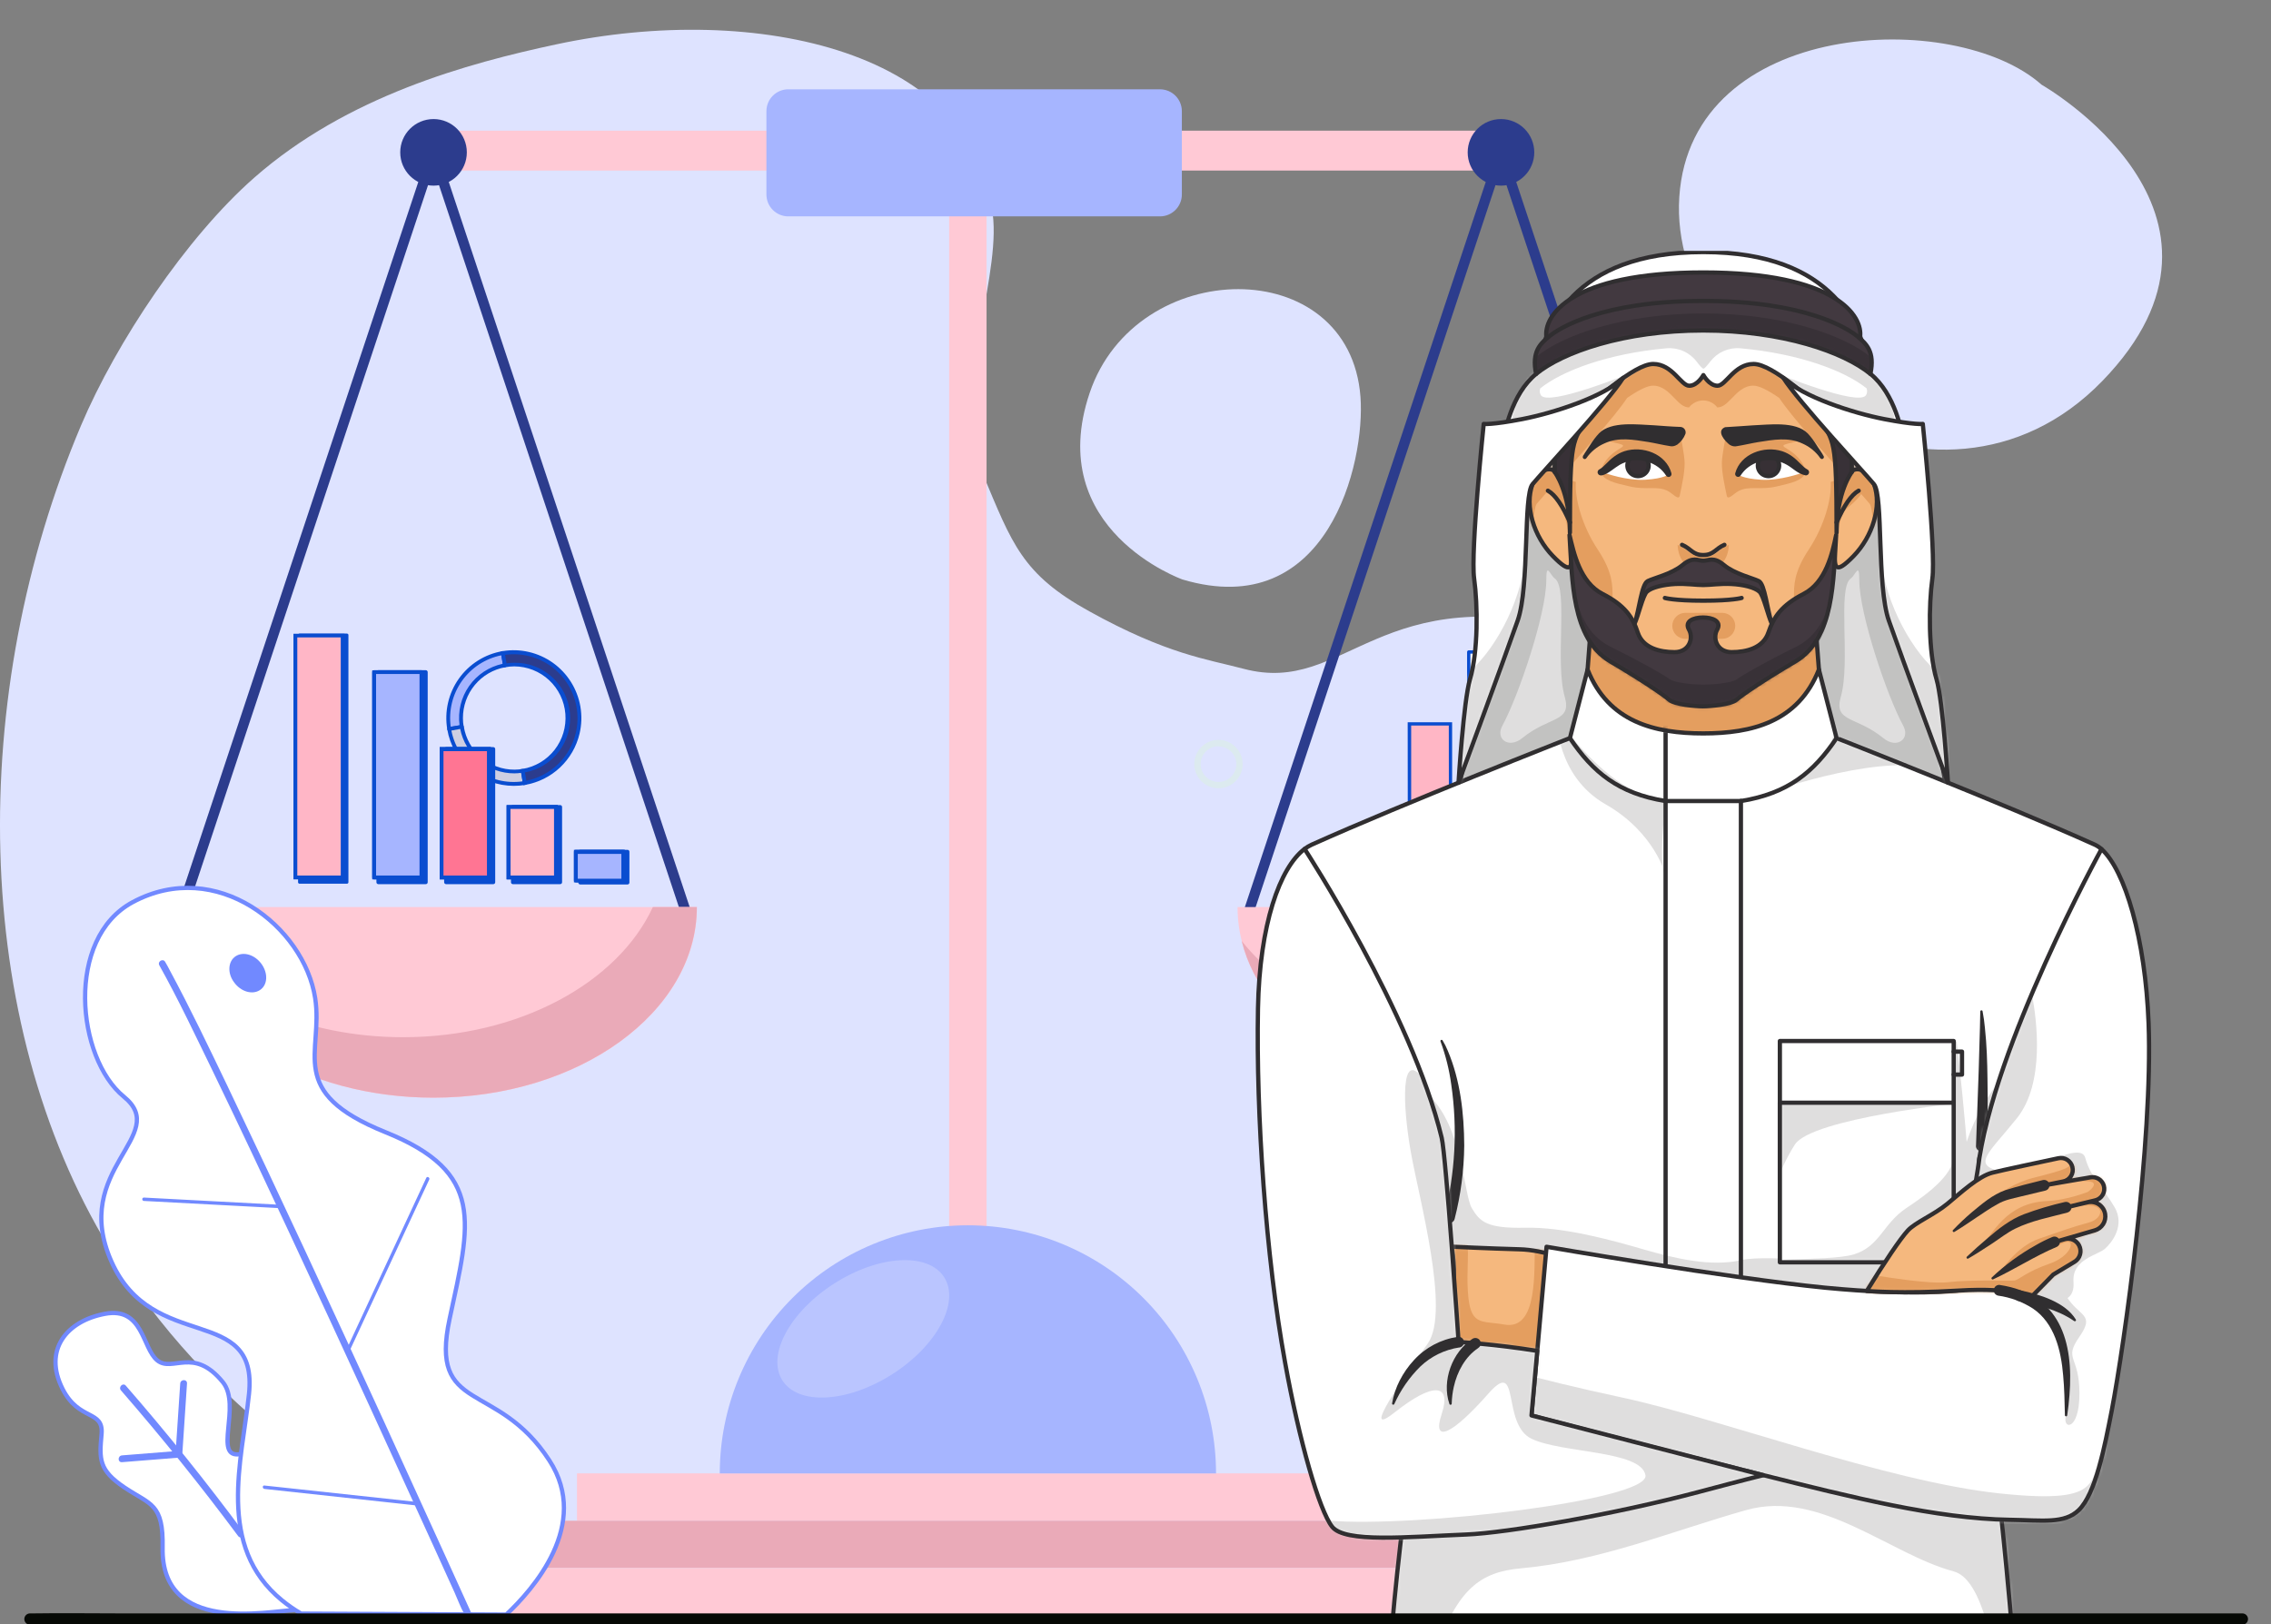 <svg width="534" height="382" viewBox="0 0 534 382" fill="none" xmlns="http://www.w3.org/2000/svg">
<rect x="0" y="0" width="534" height="382" fill="#808080" stroke="none"/>
<g clip-path="url(#clip0_1_4937)">
<path d="M19.07 100.019C27.373 80.42 43.794 55.845 59.757 41.807C81.658 22.558 109.993 14.89 130.755 10.442C178.003 0.315 230.643 12.081 233.573 51.777C234.741 67.542 223.605 93.551 231.022 111.287C238.021 127.97 240.308 135.013 256.116 143.754C274.513 153.93 283.77 154.983 292.355 157.266C316.903 163.802 323.766 135.199 373.057 148.662C432.278 164.856 439.675 232.239 432.959 270.14C426.243 308.042 396.652 352.596 361.834 368.82C351.916 373.444 327.406 379.503 327.406 379.503L166.565 382C166.565 382 72.732 370.761 25.679 293.457C-6.949 239.849 -7.737 163.295 19.07 100.019Z" fill="#DEE3FF"/>
<path d="M231.979 34.922H223.188V296.363H231.979V34.922Z" fill="#FFC9D5"/>
<path d="M319.494 346.496H135.672V357.628H319.494V346.496Z" fill="#FFC9D5"/>
<path d="M338.884 357.629H116.285V368.761H338.884V357.629Z" fill="#EAAAB8"/>
<path d="M357.43 368.758H97.75V379.89H357.43V368.758Z" fill="#FFC9D5"/>
<path d="M354.369 30.729H100.812V40.111H354.369V30.729Z" fill="#FFC9D5"/>
<path d="M293.637 214.372L352.939 35.832L412.252 214.372" stroke="#2C3C8D" stroke-width="2.41" stroke-miterlimit="10"/>
<path d="M352.948 258.151C387.154 258.151 414.886 238.074 414.886 213.316H291C291 238.129 318.732 258.151 352.948 258.151Z" fill="#FFC9D5"/>
<path d="M404.518 213.301C396.305 231.103 373.112 243.92 345.773 243.92C322.722 243.92 302.634 234.8 291.961 221.273C297.177 242.236 322.47 258.135 352.914 258.135C387.12 258.135 414.852 238.058 414.852 213.301H404.518Z" fill="#EAAAB8"/>
<path d="M352.939 43.659C357.263 43.659 360.769 40.154 360.769 35.83C360.769 31.506 357.263 28 352.939 28C348.615 28 345.109 31.506 345.109 35.83C345.109 40.154 348.615 43.659 352.939 43.659Z" fill="#2C3C8D"/>
<path d="M42.637 214.372L101.939 35.832L161.252 214.372" stroke="#2C3C8D" stroke-width="2.41" stroke-miterlimit="10"/>
<path d="M101.948 258.151C136.154 258.151 163.886 238.074 163.886 213.316H40C40 238.129 67.732 258.151 101.948 258.151Z" fill="#FFC9D5"/>
<path d="M153.518 213.301C145.305 231.103 122.112 243.92 94.773 243.92C71.722 243.92 51.634 234.8 40.961 221.273C46.177 242.236 71.47 258.135 101.914 258.135C136.12 258.135 163.852 238.058 163.852 213.301H153.518Z" fill="#EAAAB8"/>
<path d="M101.939 43.659C106.263 43.659 109.769 40.154 109.769 35.83C109.769 31.506 106.263 28 101.939 28C97.615 28 94.109 31.506 94.109 35.83C94.109 40.154 97.615 43.659 101.939 43.659Z" fill="#2C3C8D"/>
<path d="M227.586 288.152C212.112 288.155 197.273 294.304 186.333 305.247C175.392 316.189 169.246 331.029 169.246 346.503H285.937C285.937 338.84 284.427 331.253 281.495 324.173C278.562 317.094 274.264 310.661 268.846 305.243C263.428 299.825 256.995 295.526 249.916 292.594C242.836 289.662 235.249 288.152 227.586 288.152Z" fill="#A6B5FF"/>
<path opacity="0.22" d="M209.806 323.179C220.309 316.475 225.772 306.262 222.009 300.367C218.246 294.472 206.682 295.127 196.18 301.831C185.678 308.534 180.214 318.748 183.977 324.643C187.74 330.538 199.304 329.882 209.806 323.179Z" fill="white"/>
<path d="M272.749 21L185.365 21C182.521 21 180.215 23.306 180.215 26.151V45.736C180.215 48.58 182.521 50.886 185.365 50.886H272.749C275.594 50.886 277.9 48.58 277.9 45.736V26.151C277.9 23.306 275.594 21 272.749 21Z" fill="#A6B5FF"/>
<path d="M286.516 185.377C285.389 185.379 284.287 185.047 283.349 184.422C282.411 183.798 281.68 182.909 281.248 181.868C280.816 180.827 280.702 179.682 280.921 178.577C281.141 177.472 281.683 176.456 282.48 175.659C283.277 174.863 284.292 174.32 285.397 174.101C286.502 173.882 287.648 173.995 288.688 174.428C289.729 174.86 290.618 175.591 291.243 176.529C291.867 177.467 292.2 178.569 292.197 179.695C292.197 181.202 291.599 182.647 290.533 183.713C289.468 184.779 288.023 185.377 286.516 185.377ZM286.516 175.495C285.685 175.495 284.873 175.742 284.182 176.203C283.491 176.665 282.953 177.321 282.635 178.088C282.317 178.855 282.234 179.7 282.396 180.515C282.558 181.329 282.958 182.078 283.546 182.665C284.133 183.253 284.882 183.653 285.696 183.815C286.511 183.977 287.355 183.894 288.123 183.576C288.89 183.258 289.546 182.719 290.008 182.029C290.469 181.338 290.716 180.526 290.716 179.695C290.704 178.59 290.257 177.533 289.47 176.757C288.683 175.98 287.621 175.546 286.516 175.549V175.495Z" fill="#DCEAEF"/>
<path d="M69.153 378.646C62.948 378.87 37.865 384.381 38.238 363.967C38.452 353.541 35.413 353.914 29.305 349.832C23.197 345.749 23.346 343.137 23.879 337.306C24.412 331.475 18.602 334.289 14.722 326.646C10.085 317.468 15.671 310.656 24.679 308.972C33.687 307.287 33.42 317.031 36.991 319.93C40.562 322.83 45.519 316.594 52.395 325.036C56.883 330.548 49.922 343.158 56.52 341.954" fill="white"/>
<path d="M69.153 378.646C62.948 378.87 37.865 384.381 38.238 363.967C38.452 353.541 35.413 353.914 29.305 349.832C23.197 345.749 23.346 343.137 23.879 337.306C24.412 331.475 18.602 334.289 14.722 326.646C10.085 317.468 15.671 310.656 24.679 308.972C33.687 307.287 33.42 317.031 36.991 319.93C40.562 322.83 45.519 316.594 52.395 325.036C56.883 330.548 49.922 343.158 56.52 341.954" stroke="#7189FF" stroke-miterlimit="10"/>
<path d="M57.377 360.458C48.572 348.562 39.305 337.027 29.576 325.856C28.893 325.077 27.763 326.207 28.446 326.986C38.061 338.044 47.243 349.457 55.991 361.226C56.599 362.047 57.985 361.226 57.377 360.426V360.458Z" fill="#7189FF"/>
<path d="M42.375 325.366L41.405 339.938L41.266 341.996L42.066 341.196L28.698 342.262C27.632 342.347 27.632 343.946 28.698 343.861L42.066 342.795C42.276 342.79 42.476 342.704 42.625 342.555C42.774 342.406 42.86 342.206 42.865 341.996L43.835 327.423L43.974 325.366C44.048 324.3 42.449 324.3 42.375 325.366Z" fill="#7189FF"/>
<path d="M29.135 257.919C17.964 248.816 15.277 220.694 31.214 212.156C50.903 201.592 71.509 217.934 74.11 234.734C76.104 247.696 67.043 256.747 90.633 266.256C114.224 275.764 110.578 287.576 105.728 310.122C100.878 332.668 116.825 324.406 129.18 343.456C138.998 358.55 125.193 373.944 119.042 379.7L70.795 379.466C69.224 378.55 67.727 377.513 66.318 376.363C50.743 363.625 56.905 343.498 58.547 327.828C60.785 306.444 35.926 318.447 26.215 296.701C16.503 274.954 40.318 267.023 29.135 257.919Z" fill="white" stroke="#7189FF" stroke-miterlimit="10"/>
<path d="M110.645 378.952C108.705 374.688 106.758 370.399 104.803 366.085C100.006 355.532 95.195 344.989 90.37 334.457C84.187 320.954 77.968 307.483 71.714 294.045C65.688 281.103 59.597 268.19 53.443 255.306C49.083 246.224 44.734 237.12 39.958 228.251C39.596 227.54 39.222 226.858 38.839 226.204C38.338 225.308 36.962 226.108 37.464 227.014C42.015 235.158 45.992 243.622 50.085 252.023C56.172 264.591 62.11 277.234 68.015 289.887C74.347 303.447 80.633 317.035 86.873 330.651C91.947 341.716 97.007 352.789 102.053 363.868L106.893 374.528C107.639 376.18 108.268 377.971 109.163 379.538C109.2 379.611 109.232 379.686 109.259 379.762C109.686 380.7 111.061 379.879 110.645 378.952Z" fill="#7189FF"/>
<path d="M65.849 283.324L37.834 281.842L33.837 281.629C33.325 281.629 33.325 282.396 33.837 282.428L61.852 283.91L65.849 284.123C66.361 284.123 66.361 283.356 65.849 283.324Z" fill="#7189FF"/>
<path d="M98.172 353.232L66.661 349.831L62.173 349.351C61.661 349.287 61.672 350.087 62.173 350.151L93.695 353.573L98.172 354.063C98.683 354.116 98.683 353.317 98.172 353.264V353.232Z" fill="#7189FF"/>
<path d="M100.239 276.991L83.727 312.531L81.435 317.477C81.211 317.936 81.904 318.341 82.117 317.883L98.629 282.342L100.932 277.396C101.145 276.937 100.452 276.532 100.239 276.991Z" fill="#7189FF"/>
<path d="M55.019 230.98C56.586 233.187 59.283 234.018 61.106 232.846C62.929 231.673 63.089 228.944 61.522 226.737C59.955 224.531 57.258 223.689 55.435 224.861C53.612 226.034 53.42 228.848 55.019 230.98Z" fill="#7189FF"/>
<path d="M53.837 242.942C53.822 243.381 53.939 243.815 54.173 244.188C54.407 244.561 54.746 244.856 55.149 245.034C55.551 245.212 55.998 245.266 56.431 245.188C56.864 245.111 57.264 244.906 57.58 244.599C57.895 244.293 58.112 243.899 58.202 243.468C58.292 243.038 58.252 242.59 58.086 242.182C57.919 241.775 57.635 241.427 57.269 241.182C56.904 240.937 56.473 240.808 56.033 240.81C55.748 240.801 55.464 240.85 55.198 240.953C54.931 241.056 54.689 241.212 54.484 241.411C54.279 241.61 54.117 241.848 54.005 242.111C53.894 242.374 53.837 242.656 53.837 242.942Z" fill="white"/>
<path d="M278.056 136.28C278.056 136.28 245.313 124.662 256.227 92.39C267.142 60.117 317.338 59.304 319.901 93.345C321.066 108.836 312.223 146.452 278.056 136.28Z" fill="#DEE3FF"/>
<path d="M108.386 168.858C108.385 165.901 109.422 163.038 111.314 160.773C113.206 158.507 115.833 156.983 118.732 156.468L118.244 153.578C116.247 153.917 114.335 154.648 112.619 155.73C110.902 156.811 109.415 158.221 108.242 159.879C107.068 161.538 106.231 163.412 105.779 165.396C105.327 167.379 105.269 169.432 105.607 171.438L108.595 170.938C108.465 170.252 108.395 169.556 108.386 168.858Z" fill="#A6B5FF"/>
<path d="M105.607 171.899C105.5 171.9 105.397 171.862 105.317 171.792C105.236 171.722 105.183 171.625 105.169 171.519C104.465 167.35 105.439 163.071 107.875 159.622C110.312 156.174 114.013 153.838 118.165 153.129C118.284 153.114 118.405 153.144 118.503 153.215C118.6 153.285 118.668 153.39 118.692 153.509L119.18 156.389C119.19 156.447 119.189 156.507 119.176 156.565C119.162 156.623 119.138 156.677 119.104 156.726C119.069 156.774 119.026 156.815 118.976 156.846C118.926 156.878 118.87 156.899 118.812 156.909C116.009 157.409 113.473 158.887 111.651 161.083C109.829 163.279 108.838 166.051 108.853 168.909C108.853 169.579 108.913 170.249 109.033 170.909C109.043 170.969 109.041 171.03 109.027 171.089C109.013 171.148 108.988 171.203 108.953 171.253C108.918 171.302 108.874 171.344 108.822 171.376C108.771 171.408 108.714 171.429 108.654 171.439L105.667 171.939L105.607 171.899ZM117.876 154.109C114.135 154.865 110.823 157.024 108.614 160.148C106.404 163.271 105.464 167.123 105.985 170.919L108.057 170.569C107.617 167.313 108.421 164.011 110.307 161.326C112.194 158.642 115.022 156.774 118.224 156.099L117.876 154.109Z" fill="#0A4DD0"/>
<path d="M120.932 181.451C117.966 181.452 115.097 180.396 112.834 178.471C110.571 176.547 109.061 173.879 108.573 170.941L105.586 171.441C105.924 173.447 106.652 175.367 107.728 177.091C108.805 178.814 110.209 180.308 111.861 181.486C113.513 182.665 115.379 183.505 117.354 183.959C119.329 184.412 121.374 184.471 123.372 184.131L122.894 181.281C122.245 181.388 121.589 181.445 120.932 181.451Z" fill="#CFCFE2"/>
<path d="M120.785 184.81C117.039 184.801 113.417 183.462 110.56 181.03C107.702 178.598 105.793 175.229 105.17 171.52C105.157 171.461 105.157 171.401 105.169 171.342C105.181 171.283 105.205 171.227 105.239 171.178C105.274 171.129 105.319 171.088 105.37 171.057C105.422 171.027 105.479 171.007 105.539 171L108.526 170.49C108.645 170.471 108.767 170.5 108.865 170.57C108.915 170.605 108.957 170.65 108.989 170.701C109.022 170.753 109.044 170.81 109.054 170.87C109.519 173.711 110.978 176.292 113.168 178.149C115.359 180.006 118.137 181.017 121.004 181C121.645 180.993 122.284 180.936 122.916 180.83C123.033 180.813 123.153 180.841 123.249 180.91C123.346 180.979 123.412 181.083 123.434 181.2L123.912 184.05C123.932 184.169 123.905 184.292 123.836 184.391C123.767 184.49 123.662 184.558 123.544 184.58C122.632 184.735 121.709 184.812 120.785 184.81ZM106.136 171.81C106.878 175.572 109.026 178.906 112.139 181.126C115.253 183.347 119.095 184.286 122.876 183.75L122.548 181.75C122.013 181.827 121.474 181.867 120.934 181.87C117.936 181.878 115.028 180.84 112.707 178.934C110.386 177.028 108.796 174.372 108.208 171.42L106.136 171.81Z" fill="#0A4DD0"/>
<path d="M136.032 166.27C135.695 164.262 134.966 162.341 133.888 160.616C132.81 158.891 131.404 157.396 129.75 156.218C128.096 155.039 126.227 154.199 124.25 153.747C122.272 153.294 120.226 153.238 118.227 153.58L118.715 156.47C119.44 156.334 120.177 156.264 120.915 156.26C124.047 156.29 127.054 157.495 129.345 159.639C131.637 161.783 133.046 164.711 133.295 167.846C133.545 170.981 132.618 174.096 130.695 176.578C128.772 179.061 125.994 180.731 122.907 181.26L123.385 184.11C126.376 183.603 129.152 182.221 131.366 180.139C133.58 178.056 135.134 175.364 135.833 172.4C136.302 170.383 136.367 168.292 136.022 166.25L136.032 166.27Z" fill="#2C3C8D"/>
<path d="M123.024 184.651L122.397 180.901L122.845 180.831C125.838 180.338 128.537 178.734 130.407 176.336C132.277 173.939 133.181 170.923 132.941 167.887C132.7 164.852 131.332 162.017 129.108 159.947C126.884 157.877 123.966 156.722 120.933 156.711C120.222 156.716 119.512 156.783 118.812 156.911L118.364 156.991L117.727 153.211L118.165 153.131C122.316 152.438 126.572 153.422 130.003 155.869C133.434 158.316 135.762 162.026 136.478 166.191C136.655 167.254 136.728 168.333 136.697 169.411C136.658 170.458 136.518 171.5 136.279 172.521C135.563 175.573 133.965 178.345 131.687 180.49C129.409 182.636 126.552 184.058 123.473 184.581L123.024 184.651ZM123.433 181.651L123.771 183.601C126.585 183.039 129.178 181.676 131.241 179.674C133.303 177.672 134.748 175.115 135.403 172.311C135.626 171.349 135.756 170.368 135.791 169.381C135.823 168.376 135.753 167.371 135.582 166.381C134.928 162.528 132.807 159.082 129.668 156.771C126.529 154.461 122.618 153.467 118.762 154.001L119.101 156.001C119.707 155.906 120.32 155.859 120.933 155.861C124.182 155.813 127.33 156.994 129.752 159.168C132.174 161.343 133.693 164.353 134.008 167.6C134.323 170.847 133.41 174.095 131.451 176.698C129.492 179.301 126.63 181.069 123.433 181.651Z" fill="#0A4DD0"/>
<path d="M100.12 158.059H88.957V207.479H100.12V158.059Z" fill="#0A4DD0"/>
<path d="M100.119 207.929H88.956C88.837 207.929 88.723 207.882 88.639 207.798C88.555 207.713 88.508 207.599 88.508 207.479V158.059C88.508 157.94 88.555 157.826 88.639 157.741C88.723 157.657 88.837 157.609 88.956 157.609H100.119C100.238 157.609 100.352 157.657 100.436 157.741C100.52 157.826 100.567 157.94 100.567 158.059V207.479C100.567 207.599 100.52 207.713 100.436 207.798C100.352 207.882 100.238 207.929 100.119 207.929ZM89.404 207.029H99.661V158.509H89.404V207.029Z" fill="#0A4DD0"/>
<path d="M115.994 176.148H104.891V207.478H115.994V176.148Z" fill="#0A4DD0"/>
<path d="M115.995 207.929H104.892C104.772 207.929 104.657 207.882 104.571 207.798C104.486 207.714 104.436 207.599 104.434 207.479V176.149C104.436 176.029 104.486 175.915 104.571 175.83C104.657 175.746 104.772 175.699 104.892 175.699H115.995C116.114 175.699 116.228 175.747 116.312 175.831C116.396 175.915 116.443 176.03 116.443 176.149V207.479C116.443 207.599 116.396 207.713 116.312 207.797C116.228 207.882 116.114 207.929 115.995 207.929ZM105.34 207.029H115.537V176.649H105.34V207.029Z" fill="#0A4DD0"/>
<path d="M131.717 189.781H120.594V207.471H131.717V189.781Z" fill="#0A4DD0"/>
<path d="M131.72 207.928H120.597C120.478 207.928 120.364 207.881 120.28 207.796C120.196 207.712 120.148 207.597 120.148 207.478V189.778C120.148 189.659 120.196 189.544 120.28 189.46C120.364 189.376 120.478 189.328 120.597 189.328H131.72C131.839 189.328 131.953 189.376 132.037 189.46C132.121 189.544 132.168 189.659 132.168 189.778V207.478C132.168 207.597 132.121 207.712 132.037 207.796C131.953 207.881 131.839 207.928 131.72 207.928ZM121.045 207.028H131.262V190.238H121.045V207.028Z" fill="#0A4DD0"/>
<path d="M99.092 158.059H87.969V206.359H99.092V158.059Z" fill="white"/>
<path d="M99.543 206.808H87.523V157.648H99.543V206.808ZM88.43 205.898H98.647V158.508H88.43V205.898Z" fill="#0A4DD0"/>
<path d="M114.967 176.148H103.844V206.358H114.967V176.148Z" fill="white"/>
<path d="M115.416 206.809H103.387V175.699H115.416V206.809ZM104.283 205.899H114.5V176.649H104.283V205.899Z" fill="#0A4DD0"/>
<path d="M130.694 189.781H119.57V206.351H130.694V189.781Z" fill="white"/>
<path d="M131.171 206.808H119.121V189.328H131.171V206.808ZM120.057 205.898H130.274V190.238H120.027L120.057 205.898Z" fill="#0A4DD0"/>
<path d="M87.97 206.352H99.094V158.052H87.97V206.352Z" fill="#A6B5FF"/>
<path d="M99.095 206.809H87.972C87.853 206.809 87.739 206.762 87.655 206.678C87.571 206.593 87.523 206.479 87.523 206.359V158.059C87.523 157.94 87.571 157.826 87.655 157.741C87.739 157.657 87.853 157.609 87.972 157.609H99.095C99.214 157.609 99.328 157.657 99.412 157.741C99.496 157.826 99.543 157.94 99.543 158.059V206.359C99.543 206.479 99.496 206.593 99.412 206.678C99.328 206.762 99.214 206.809 99.095 206.809ZM88.43 205.899H98.647V158.509H88.43V205.899Z" fill="#0A4DD0"/>
<path d="M81.597 149.34H70.434V207.47H81.597V149.34Z" fill="#0A4DD0"/>
<path d="M81.598 207.82H70.424C70.335 207.82 70.249 207.784 70.185 207.72C70.122 207.657 70.086 207.57 70.086 207.48V149.34C70.086 149.25 70.122 149.163 70.185 149.1C70.249 149.036 70.335 149 70.424 149H81.588C81.678 149 81.764 149.036 81.827 149.1C81.891 149.163 81.927 149.25 81.927 149.34V207.48C81.927 207.568 81.892 207.653 81.831 207.717C81.769 207.78 81.686 207.817 81.598 207.82ZM70.773 207.14H81.259V149.65H70.773V207.14Z" fill="#0A4DD0"/>
<path d="M80.573 149.488H69.449V206.358H80.573V149.488Z" fill="#FFB6C6"/>
<path d="M81.02 206.809H69V149.039H81.02V206.809ZM69.906 205.899H80.124V149.899H69.906V205.899Z" fill="#0A4DD0"/>
<path d="M103.845 206.352H114.969V176.142H103.845V206.352Z" fill="#FF7593"/>
<path d="M115.416 206.809H103.387V175.699H115.416V206.809ZM104.283 205.899H114.5V176.649H104.283V205.899Z" fill="#0A4DD0"/>
<path d="M130.694 189.781H119.57V206.351H130.694V189.781Z" fill="#FFB6C6"/>
<path d="M131.171 206.808H119.121V189.328H131.171V206.808ZM120.057 205.898H130.274V190.238H120.027L120.057 205.898Z" fill="#0A4DD0"/>
<path d="M147.553 200.301H136.43V207.551H147.553V200.301Z" fill="#0A4DD0"/>
<path d="M147.552 208.002H136.429C136.37 208.002 136.311 207.99 136.257 207.967C136.203 207.945 136.153 207.912 136.112 207.87C136.07 207.828 136.037 207.778 136.015 207.724C135.992 207.669 135.98 207.611 135.98 207.552V200.302C135.98 200.242 135.992 200.184 136.015 200.129C136.037 200.075 136.07 200.025 136.112 199.983C136.153 199.942 136.203 199.908 136.257 199.886C136.311 199.863 136.37 199.852 136.429 199.852H147.552C147.671 199.852 147.785 199.899 147.869 199.983C147.953 200.068 148 200.182 148 200.302V207.552C148 207.671 147.953 207.785 147.869 207.87C147.785 207.954 147.671 208.002 147.552 208.002ZM136.887 207.092H147.104V200.762H136.887V207.092Z" fill="#0A4DD0"/>
<path d="M146.526 200.301H135.402V207.051H146.526V200.301Z" fill="white"/>
<path d="M146.973 207.512H134.953V199.852H146.973V207.512ZM135.859 206.652H146.107V200.812H135.859V206.652Z" fill="#0A4DD0"/>
<path d="M146.526 200.301H135.402V207.051H146.526V200.301Z" fill="#A6B5FF"/>
<path d="M146.525 207.512H135.401C135.282 207.509 135.168 207.459 135.084 207.373C135 207.287 134.953 207.172 134.953 207.052V200.302C134.953 200.182 135 200.068 135.084 199.983C135.168 199.899 135.282 199.852 135.401 199.852H146.525C146.644 199.852 146.758 199.899 146.842 199.983C146.926 200.068 146.973 200.182 146.973 200.302V207.052C146.973 207.172 146.926 207.287 146.842 207.373C146.759 207.459 146.645 207.509 146.525 207.512ZM135.859 206.652H146.107V200.812H135.859V206.652Z" fill="#0A4DD0"/>
<path d="M480.05 19.918C480.05 19.918 532.872 49.951 494.292 89.646C455.712 129.341 392.1 88.238 394.87 46.316C397.64 4.395 459.746 1.867 480.05 19.918Z" fill="#DEE3FF"/>
<path d="M370.906 160.351L382.852 160.556C382.914 160.557 382.976 160.57 383.033 160.595C383.09 160.62 383.141 160.656 383.184 160.701C383.227 160.746 383.26 160.8 383.282 160.858C383.304 160.916 383.315 160.978 383.312 161.04C383.18 163.456 382.345 165.781 380.91 167.729C379.476 169.678 377.504 171.165 375.236 172.01C372.969 172.854 370.504 173.018 368.145 172.482C365.785 171.946 363.633 170.733 361.953 168.992C360.273 167.251 359.137 165.058 358.685 162.681C358.233 160.304 358.484 157.846 359.408 155.61C360.333 153.374 361.889 151.456 363.887 150.091C365.885 148.727 368.238 147.975 370.657 147.928C370.717 147.927 370.777 147.938 370.832 147.96C370.888 147.983 370.938 148.016 370.98 148.058C371.022 148.101 371.056 148.151 371.078 148.206C371.101 148.262 371.112 148.321 371.111 148.381L370.906 160.351Z" fill="white"/>
<path d="M383.697 161.033C383.698 160.921 383.678 160.809 383.637 160.705C383.595 160.6 383.533 160.505 383.455 160.424C383.376 160.344 383.283 160.28 383.179 160.236C383.076 160.191 382.965 160.168 382.852 160.167L371.327 159.97L371.526 148.39C371.527 148.161 371.439 147.941 371.278 147.777C371.2 147.7 371.106 147.639 371.004 147.598C370.901 147.558 370.791 147.538 370.681 147.54C368.187 147.589 365.761 148.364 363.701 149.772C361.642 151.179 360.037 153.157 359.085 155.463C358.133 157.769 357.875 160.302 358.342 162.753C358.81 165.203 359.982 167.464 361.715 169.258C363.449 171.052 365.668 172.301 368.101 172.852C370.534 173.403 373.075 173.231 375.412 172.359C377.75 171.487 379.781 169.951 381.258 167.941C382.735 165.93 383.594 163.533 383.728 161.042L383.697 161.033ZM358.859 160.139C358.9 157.252 359.988 154.479 361.921 152.334C363.024 151.1 364.369 150.107 365.872 149.417C367.376 148.726 369.006 148.353 370.66 148.321L370.508 160.347C370.507 160.45 370.546 160.55 370.618 160.624C370.69 160.699 370.789 160.742 370.892 160.744L382.839 160.948L383.306 161.042L382.915 161.035C382.738 164.058 381.428 166.903 379.247 169.003C377.066 171.104 374.174 172.305 371.146 172.369C368.119 172.432 365.179 171.353 362.912 169.345C360.645 167.338 359.217 164.551 358.913 161.538C358.857 161.074 358.828 160.606 358.827 160.139L358.859 160.139Z" fill="#0A4DD0"/>
<path d="M374.083 144.674C377.429 144.871 380.579 146.316 382.911 148.723C385.243 151.13 386.587 154.325 386.677 157.675C386.677 157.748 386.662 157.82 386.634 157.886C386.606 157.953 386.565 158.014 386.513 158.064C386.461 158.115 386.4 158.155 386.333 158.182C386.265 158.209 386.193 158.222 386.121 158.221L373.831 158.01C373.76 158.01 373.691 157.996 373.626 157.968C373.561 157.941 373.502 157.901 373.453 157.851C373.404 157.8 373.365 157.741 373.339 157.676C373.313 157.61 373.3 157.54 373.301 157.47L373.511 145.203C373.514 145.131 373.53 145.059 373.56 144.993C373.59 144.927 373.633 144.868 373.686 144.819C373.739 144.77 373.802 144.731 373.87 144.707C373.938 144.682 374.01 144.671 374.083 144.674Z" fill="#A6B5FF"/>
<path d="M387.063 157.74L387.064 157.685C386.965 154.236 385.581 150.948 383.183 148.466C380.785 145.985 377.546 144.489 374.102 144.271C373.977 144.264 373.852 144.281 373.735 144.324C373.617 144.366 373.509 144.432 373.418 144.518C373.234 144.691 373.126 144.931 373.118 145.184L372.907 157.482C372.905 157.727 373 157.963 373.171 158.139C373.342 158.314 373.576 158.415 373.821 158.419L386.111 158.63C386.238 158.633 386.364 158.61 386.482 158.562C386.599 158.514 386.706 158.443 386.795 158.353C386.958 158.189 387.054 157.971 387.063 157.74ZM374.049 145.067C377.299 145.271 380.355 146.682 382.618 149.022C384.881 151.363 386.188 154.465 386.283 157.719C386.295 157.752 386.294 157.788 386.281 157.82C386.265 157.836 386.247 157.848 386.227 157.855C386.206 157.863 386.185 157.866 386.163 157.865L373.834 157.654C373.796 157.654 373.759 157.638 373.732 157.612C373.705 157.585 373.689 157.549 373.688 157.511L373.898 145.213C373.903 145.171 373.923 145.132 373.955 145.105C373.98 145.08 374.014 145.067 374.049 145.067Z" fill="#0A4DD0"/>
<path d="M345.364 153.328H355.024V208.322H345.364V153.328Z" fill="white"/>
<path d="M345.36 208.708H355.028C355.132 208.708 355.231 208.667 355.305 208.594C355.378 208.521 355.419 208.421 355.419 208.318V153.324C355.417 153.221 355.375 153.123 355.302 153.05C355.23 152.977 355.131 152.936 355.028 152.934H345.36C345.258 152.936 345.159 152.977 345.087 153.05C345.014 153.123 344.972 153.221 344.97 153.324V208.318C344.97 208.421 345.011 208.521 345.084 208.594C345.158 208.667 345.257 208.708 345.36 208.708ZM354.638 207.927H345.751V153.715H354.638V207.927Z" fill="#0A4DD0"/>
<path d="M360.849 176.633H370.509V208.316H360.849V176.633Z" fill="#FFB6C5"/>
<path d="M360.45 208.706H370.899V176.242H360.45V208.706ZM370.118 207.925H361.231V177.023H370.118V207.925Z" fill="#0A4DD0"/>
<path d="M331.438 170.242H341.099V208.321H331.438V170.242Z" fill="#FFB6C5"/>
<path d="M331.04 208.707H341.45V169.848H331.001L331.04 208.707ZM340.708 207.926H331.821V170.629H340.669L340.708 207.926Z" fill="#0A4DD0"/>
<g clip-path="url(#clip1_1_4937)">
<path d="M355.249 128.127C352.526 133.401 355.93 139.068 352.421 147.12C347.588 158.167 342.955 186.218 342.955 186.218L400.522 167.815V88.212L365.932 79.562C365.932 79.562 365.434 98.02 361.155 102.378C356.876 106.736 355.249 128.127 355.249 128.127Z" fill="#DFDEDE"/>
<mask id="mask0_1_4937" style="mask-type:luminance" maskUnits="userSpaceOnUse" x="342" y="79" width="59" height="108">
<path d="M355.249 128.127C352.526 133.401 355.93 139.068 352.421 147.12C347.588 158.167 342.955 186.218 342.955 186.218L400.522 167.815V88.212L365.932 79.562C365.932 79.562 365.434 98.02 361.155 102.378C356.876 106.736 355.249 128.127 355.249 128.127Z" fill="white"/>
</mask>
<g mask="url(#mask0_1_4937)">
<path d="M390.038 99.225C383.042 83.887 341.931 108.896 335.372 118.92C329.637 127.685 335.682 160.895 343.121 171.593C337.442 174.134 317.255 183.926 337.21 186.45C360.198 189.361 392.042 183.357 391.179 153.583C390.315 123.808 390.038 99.225 390.038 99.225ZM357.934 173.582C354.795 176.15 351.54 173.819 353.267 170.654C357.065 163.701 363.591 144.354 363.591 136.467C363.591 132.004 364.449 135.235 365.606 136.047C368.788 138.3 365.606 155.786 367.925 163.833C369.669 169.931 364.316 168.346 357.917 173.598L357.934 173.582Z" fill="#C2C2C1"/>
</g>
<path d="M355.249 128.127C352.526 133.401 355.93 139.068 352.421 147.12C347.588 158.167 342.955 186.218 342.955 186.218L400.522 167.815V88.212L365.932 79.562C365.932 79.562 365.434 98.02 361.155 102.378C356.876 106.736 355.249 128.127 355.249 128.127Z" stroke="#302D30" stroke-linecap="round" stroke-linejoin="round"/>
<path d="M445.513 128.127C448.242 133.401 444.832 139.068 448.347 147.12C453.174 158.167 457.812 186.218 457.812 186.218L400.245 167.815V88.212L434.835 79.562C434.835 79.562 435.334 98.02 439.607 102.378C443.88 106.736 445.513 128.127 445.513 128.127Z" fill="#DFDEDE"/>
<mask id="mask1_1_4937" style="mask-type:luminance" maskUnits="userSpaceOnUse" x="400" y="79" width="58" height="108">
<path d="M445.513 128.127C448.242 133.401 444.832 139.068 448.347 147.12C453.174 158.167 457.812 186.218 457.812 186.218L400.245 167.815V88.212L434.835 79.562C434.835 79.562 435.334 98.02 439.607 102.378C443.88 106.736 445.513 128.127 445.513 128.127Z" fill="white"/>
</mask>
<g mask="url(#mask1_1_4937)">
<path d="M409.567 153.583C408.703 183.357 440.564 189.361 463.536 186.45C483.491 183.926 463.303 174.134 457.624 171.593C465.08 160.901 471.13 127.685 465.374 118.92C458.814 108.896 417.704 83.887 410.707 99.225C410.729 99.225 410.43 123.802 409.567 153.583ZM432.854 163.833C435.179 155.786 431.99 138.3 435.179 136.047C436.335 135.235 437.193 132.004 437.193 136.467C437.193 144.354 443.72 163.701 447.517 170.654C449.244 173.819 445.989 176.177 442.845 173.582C436.452 168.346 431.094 169.931 432.854 163.833Z" fill="#C2C2C1"/>
</g>
<path d="M445.513 128.127C448.242 133.401 444.832 139.068 448.347 147.12C453.174 158.167 457.812 186.218 457.812 186.218L400.245 167.815V88.212L434.835 79.562C434.835 79.562 435.334 98.02 439.607 102.378C443.88 106.736 445.513 128.127 445.513 128.127Z" stroke="#302D30" stroke-linecap="round" stroke-linejoin="round"/>
<path d="M400.5 185.13L429.156 176.53L426.815 145.966H400.5H374.185L371.844 176.53L400.5 185.13Z" fill="#E49E5F" stroke="#302E30" stroke-linecap="round" stroke-linejoin="round"/>
<path d="M470.012 351.186C472.896 380.176 476.881 402.55 495.646 782.619C495.646 782.619 489.065 775.66 460.907 778.201C430.385 780.935 441.35 791.638 400.71 791.721H400.29C359.65 791.638 370.615 780.935 340.093 778.201C311.935 775.677 305.354 782.619 305.354 782.619C324.119 402.578 326.477 387.997 329.754 359.045C329.754 359.045 326.892 298.629 322.591 268.241C318.29 237.853 306.743 199.661 306.743 199.661C307.268 199.258 307.836 198.915 308.437 198.639C329.925 188.974 369.375 173.487 369.148 173.581L373.305 157.465C378.198 169.814 389.097 172.476 400.5 172.476C411.903 172.476 422.802 169.814 427.695 157.465L431.852 173.581C431.625 173.487 471.075 188.974 492.563 198.639C493.135 198.906 493.663 199.258 494.129 199.683L467.311 308.283L470.012 351.186Z" fill="white"/>
<mask id="mask2_1_4937" style="mask-type:luminance" maskUnits="userSpaceOnUse" x="305" y="157" width="191" height="635">
<path d="M470.012 351.186C472.896 380.176 476.881 402.55 495.646 782.619C495.646 782.619 489.065 775.66 460.907 778.201C430.385 780.935 441.35 791.638 400.71 791.721H400.29C359.65 791.638 370.615 780.935 340.093 778.201C311.935 775.677 305.354 782.619 305.354 782.619C324.119 402.578 326.477 387.997 329.754 359.045C329.754 359.045 326.892 298.629 322.591 268.241C318.29 237.853 306.743 199.661 306.743 199.661C307.268 199.258 307.836 198.915 308.437 198.639C329.925 188.974 369.375 173.487 369.148 173.581L373.305 157.465C378.198 169.814 389.097 172.476 400.5 172.476C411.903 172.476 422.802 169.814 427.695 157.465L431.852 173.581C431.625 173.487 471.075 188.974 492.563 198.639C493.135 198.906 493.663 199.258 494.129 199.683L467.311 308.283L470.012 351.186Z" fill="white"/>
</mask>
<g mask="url(#mask2_1_4937)">
<path d="M366.059 169.207C369.585 173.073 379.001 186.721 391.644 188.383C389.773 205.239 391.644 205.775 391.644 205.775C391.644 205.775 389.136 195.767 377.54 189.151C365.943 182.534 366.059 169.207 366.059 169.207Z" fill="#DFDEDE"/>
<path d="M447.871 179.955C432.284 179.739 410.17 188.383 410.17 188.383C410.17 188.383 431.852 184.07 431.619 168.92C431.47 159.37 439.214 157.515 441.029 164.844C442.845 172.173 447.871 179.955 447.871 179.955Z" fill="#DFDEDE"/>
<path d="M419.209 296.861C425.652 296.861 433.175 300.727 442.026 301.981C450.877 303.235 461.997 305.439 463.231 293.597C464.466 281.756 460.082 244.829 460.082 244.829L419.209 296.861Z" fill="#DFDEDE"/>
<path d="M320.321 379.298C320.726 377.454 321.152 375.703 321.617 374.051C325.807 359.089 332.687 351.959 347.549 348.093C364.034 343.802 396.52 339.256 404.878 337.367C413.237 335.478 428.763 338.085 450.024 341.184C471.285 344.282 479.123 354.29 483.087 365.734C487.05 377.177 483.856 432.226 485.81 442.714C487.764 453.202 484.503 506.229 479.976 485.468C472.187 449.773 474.479 373.599 459.384 369.545C444.29 365.491 428.049 350.214 410.613 355.124C393.177 360.034 376.217 367.159 357.585 368.832C338.953 370.506 334.89 384.297 321.141 477.084C318.03 498.049 320.321 379.298 320.321 379.298Z" fill="#DFDEDE"/>
<path d="M336.047 257.664C343.885 265.06 344.201 280.988 346.083 284.125C347.965 287.262 349.531 288.93 358.62 288.726C367.709 288.522 378.995 291.648 386.523 293.835C394.051 296.022 402.415 297.944 409.356 296.359C416.298 294.774 436.994 297.856 447.024 296.939C457.054 296.022 459.263 273.101 465.207 261.928C471.152 250.755 474.794 250.043 475.796 255.361C476.798 260.68 476.178 289.008 471.789 295.486C467.399 301.965 458.936 315.104 436.053 319.484C413.17 323.864 381.254 327.68 360.845 324.521C340.437 321.362 333.119 322.616 336.047 307.913C338.975 293.211 336.047 257.653 336.047 257.653" fill="#DFDEDE"/>
<path d="M409.356 170.157H391.644V349.297L400.5 340.819H409.356V188.388" stroke="#302E30" stroke-linecap="round" stroke-linejoin="round"/>
</g>
<path d="M470.012 351.186C472.896 380.176 476.881 402.55 495.646 782.619C495.646 782.619 489.065 775.66 460.907 778.201C430.385 780.935 441.35 791.638 400.71 791.721H400.29C359.65 791.638 370.615 780.935 340.093 778.201C311.935 775.677 305.354 782.619 305.354 782.619C324.119 402.578 326.477 387.997 329.754 359.045C329.754 359.045 326.892 298.629 322.591 268.241C318.29 237.853 306.743 199.661 306.743 199.661C307.268 199.258 307.836 198.915 308.437 198.639C329.925 188.974 369.375 173.487 369.148 173.581L373.305 157.465C378.198 169.814 389.097 172.476 400.5 172.476C411.903 172.476 422.802 169.814 427.695 157.465L431.852 173.581C431.625 173.487 471.075 188.974 492.563 198.639C493.135 198.906 493.663 199.258 494.129 199.683L467.311 308.283L470.012 351.186Z" stroke="#302E30" stroke-linecap="round" stroke-linejoin="round"/>
<path d="M459.39 244.817H418.517V296.856H459.39V244.817Z" fill="white"/>
<mask id="mask3_1_4937" style="mask-type:luminance" maskUnits="userSpaceOnUse" x="418" y="244" width="42" height="53">
<path d="M459.39 244.817H418.517V296.856H459.39V244.817Z" fill="white"/>
</mask>
<g mask="url(#mask3_1_4937)">
<path d="M413.956 259.327H461.344C461.344 259.327 426.018 262.994 422.043 269.163C418.069 275.333 415.656 283.921 415.656 283.921L413.956 259.327Z" fill="#DFDEDE"/>
<path d="M459.384 270.837C460.109 275.664 453.733 280.469 448.225 284.125C442.718 287.782 442.02 293.194 435.815 295.022C429.61 296.85 408.554 295.287 418.517 298.077C428.481 300.866 461.178 302.572 466.99 290.841C472.802 279.11 459.384 270.837 459.384 270.837Z" fill="#DFDEDE"/>
</g>
<path d="M459.39 244.817H418.517V296.856H459.39V244.817Z" stroke="#302E30" stroke-linecap="round" stroke-linejoin="round"/>
<path d="M459.384 259.327H418.517" stroke="#302E30" stroke-linecap="round" stroke-linejoin="round"/>
<path d="M459.384 247.314H461.344V252.71H459.384" stroke="#302E30" stroke-linecap="round" stroke-linejoin="round"/>
<path d="M339.584 286.031C342.188 275.914 342.753 265.382 341.245 255.046C340.776 251.59 339.932 248.196 338.726 244.922C338.695 244.857 338.692 244.783 338.716 244.715C338.741 244.647 338.791 244.591 338.856 244.561C338.922 244.53 338.996 244.526 339.064 244.551C339.132 244.575 339.188 244.625 339.219 244.69L339.872 245.872L340.426 247.087C343.398 254.107 344.256 261.828 344.3 269.395C344.243 275.222 343.483 281.02 342.036 286.666C341.994 286.827 341.921 286.979 341.82 287.113C341.72 287.246 341.594 287.359 341.45 287.444C341.305 287.528 341.146 287.584 340.98 287.607C340.814 287.631 340.646 287.621 340.484 287.58C340.322 287.538 340.169 287.465 340.036 287.364C339.902 287.264 339.789 287.138 339.704 286.994C339.619 286.851 339.563 286.691 339.54 286.526C339.516 286.361 339.526 286.192 339.568 286.031H339.584Z" fill="#302E30"/>
<path d="M464.637 269.467C464.864 262.176 465.274 253.102 465.44 245.767C465.512 243.138 465.617 240.498 465.639 237.875C465.638 237.838 465.644 237.801 465.657 237.767C465.67 237.732 465.691 237.701 465.717 237.674C465.742 237.648 465.774 237.627 465.808 237.613C465.842 237.599 465.879 237.593 465.916 237.593C465.979 237.592 466.041 237.614 466.09 237.655C466.139 237.695 466.171 237.752 466.182 237.814C466.442 239.14 466.613 240.449 466.735 241.774C467.161 245.729 467.289 249.711 467.333 253.682C467.427 258.824 467.377 264.435 467.173 269.555C467.161 269.892 467.015 270.211 466.768 270.441C466.521 270.67 466.193 270.793 465.855 270.781C465.517 270.77 465.198 270.625 464.968 270.378C464.737 270.132 464.614 269.804 464.626 269.467H464.637Z" fill="#302E30"/>
<path d="M305.354 331.966C309.168 342.426 308.742 348.535 311.194 353.683C313.646 358.83 317.46 359.935 323.587 358.029C329.715 356.124 347.013 359.785 356.55 358.907C366.087 358.029 380.523 354.362 394.55 350.695C408.576 347.027 425.077 341.587 425.077 341.587L423.018 326.227C423.018 326.227 357.098 317.39 350.959 316.076C347.184 315.274 343.466 314.226 339.828 312.939C339.828 312.939 338.366 296.165 338.981 293.205C339.595 290.245 338.981 273.14 338.981 273.14C338.981 273.14 318.821 246.044 315.821 243.056C312.821 240.068 299.071 226.487 298.523 234.357C297.975 242.227 300.118 260.774 298.623 273.14C297.129 285.506 301.54 321.5 305.354 331.966Z" fill="#F5B87E" stroke="#302E30" stroke-linecap="round" stroke-linejoin="round"/>
<path d="M496.952 216.76C499.499 226.928 501.048 247.899 501.187 269.782C501.325 291.664 500.445 310.729 496.903 320.649C493.36 330.568 493.581 333.026 491.367 338.731C489.153 344.437 487.011 346.21 482.649 345.911C478.287 345.613 474.9 346.591 459.766 346.867C444.633 347.143 431.846 346.187 409.395 334.495C386.944 322.803 376.311 323.504 371.135 321.328C365.96 319.152 357.325 318.953 349.697 317.595C342.07 316.236 338.975 315.352 338.975 315.352C338.975 315.352 340.331 308.587 341.422 303.969C342.512 299.352 341.344 293.183 341.344 293.183C341.344 293.183 350.024 293.602 357.225 293.796C363.458 293.956 368.119 296.458 374.218 297.11C380.861 297.817 401.491 302.252 412.119 303.61C422.746 304.969 442.352 303.886 452.98 303.61L463.602 303.34C463.602 303.34 465.34 275.603 465.34 272.747C465.34 269.892 496.952 216.76 496.952 216.76Z" fill="#F5B87E"/>
<mask id="mask4_1_4937" style="mask-type:luminance" maskUnits="userSpaceOnUse" x="338" y="216" width="164" height="131">
<path d="M496.952 216.76C499.499 226.928 501.048 247.899 501.187 269.782C501.325 291.664 500.445 310.729 496.903 320.649C493.36 330.568 493.581 333.026 491.367 338.731C489.153 344.437 487.011 346.21 482.649 345.911C478.287 345.613 474.9 346.591 459.766 346.867C444.633 347.143 431.846 346.187 409.395 334.495C386.944 322.803 376.311 323.504 371.135 321.328C365.96 319.152 357.325 318.953 349.697 317.595C342.07 316.236 338.975 315.352 338.975 315.352C338.975 315.352 340.331 308.587 341.422 303.969C342.512 299.352 341.344 293.183 341.344 293.183C341.344 293.183 350.024 293.602 357.225 293.796C363.458 293.956 368.119 296.458 374.218 297.11C380.861 297.817 401.491 302.252 412.119 303.61C422.746 304.969 442.352 303.886 452.98 303.61L463.602 303.34C463.602 303.34 465.34 275.603 465.34 272.747C465.34 269.892 496.952 216.76 496.952 216.76Z" fill="white"/>
</mask>
<g mask="url(#mask4_1_4937)">
<path d="M360.928 292.078C360.69 298.866 361.698 312.928 353.732 311.497C348.197 310.503 345.612 312.049 345.136 303.445C344.66 294.84 346.902 288.726 340.879 288.726C331.254 288.726 307.153 296.458 324.827 313.646C342.501 330.833 360.175 340.813 367.106 328.663C374.036 316.512 375.475 301.826 370.687 295.486C365.899 289.145 360.928 292.078 360.928 292.078Z" fill="#E49E5F"/>
</g>
<path d="M496.952 216.76C499.499 226.928 501.048 247.899 501.187 269.782C501.325 291.664 500.445 310.729 496.903 320.649C493.36 330.568 493.581 333.026 491.367 338.731C489.153 344.437 487.011 346.21 482.649 345.911C478.287 345.613 474.9 346.591 459.766 346.867C444.633 347.143 431.846 346.187 409.395 334.495C386.944 322.803 376.311 323.504 371.135 321.328C365.96 319.152 357.325 318.953 349.697 317.595C342.07 316.236 338.975 315.352 338.975 315.352C338.975 315.352 340.331 308.587 341.422 303.969C342.512 299.352 341.344 293.183 341.344 293.183C341.344 293.183 350.024 293.602 357.225 293.796C363.458 293.956 368.119 296.458 374.218 297.11C380.861 297.817 401.491 302.252 412.119 303.61C422.746 304.969 442.352 303.886 452.98 303.61L463.602 303.34C463.602 303.34 465.34 275.603 465.34 272.747C465.34 269.892 496.952 216.76 496.952 216.76Z" stroke="#302E30" stroke-linecap="round" stroke-linejoin="round"/>
<path d="M360.347 113.861C361.825 109.823 365.207 109.89 365.589 111.033C365.589 111.033 366.026 88.858 370.93 82.644C375.835 76.431 400.5 77.718 400.5 77.718C400.5 77.718 425.171 76.431 430.069 82.644C434.968 88.858 435.411 111.033 435.411 111.033C435.793 109.89 439.175 109.823 440.653 113.861C442.54 119.025 440.332 126.166 435.837 130.778C431.343 135.39 431.459 133.153 431.409 130.364C431.409 130.364 424.241 164.728 400.494 164.728C376.748 164.728 369.58 130.364 369.58 130.364C369.536 133.125 369.652 135.395 365.152 130.778C360.651 126.16 358.46 119.025 360.347 113.861Z" fill="#F5B87E"/>
<mask id="mask5_1_4937" style="mask-type:luminance" maskUnits="userSpaceOnUse" x="359" y="77" width="83" height="88">
<path d="M360.347 113.861C361.825 109.823 365.207 109.89 365.589 111.033C365.589 111.033 366.026 88.858 370.93 82.644C375.835 76.431 400.5 77.718 400.5 77.718C400.5 77.718 425.171 76.431 430.07 82.644C434.968 88.858 435.411 111.033 435.411 111.033C435.793 109.89 439.175 109.823 440.653 113.861C442.54 119.025 440.332 126.166 435.837 130.778C431.343 135.39 431.459 133.153 431.409 130.364C431.409 130.364 424.241 164.728 400.495 164.728C376.748 164.728 369.58 130.364 369.58 130.364C369.536 133.125 369.652 135.395 365.152 130.778C360.652 126.16 358.46 119.025 360.347 113.861Z" fill="white"/>
</mask>
<g mask="url(#mask5_1_4937)">
<path d="M406.517 128.126C403.993 129.198 403.506 131.026 400.5 131.026C397.494 131.026 397.007 129.198 394.483 128.126C394.483 128.126 394.356 134.202 400.5 134.202C406.644 134.202 406.517 128.126 406.517 128.126Z" fill="#E49E5F"/>
<path d="M370.532 113.325C370.266 117.368 372.098 123.819 375.68 129.215C379.261 134.611 379.173 137.748 379.173 140.454C379.173 143.161 375.973 146.8 372.53 139.642C369.087 132.484 369.093 119.599 365.561 116.661C362.03 113.723 361.908 114.767 363.934 113.347C365.96 111.928 370.532 113.325 370.532 113.325Z" fill="#E49E5F"/>
<path d="M430.468 113.325C430.734 117.368 428.896 123.819 425.32 129.215C421.744 134.611 421.827 137.748 421.827 140.454C421.827 143.16 426.04 146.529 429.455 139.394C432.87 132.258 430.911 122.372 434.437 119.433C437.963 116.495 439.059 114.766 437.033 113.325C435.007 111.883 430.468 113.325 430.468 113.325Z" fill="#E49E5F"/>
<path d="M456.572 163.192C454.629 156.664 454.856 145.718 455.637 140.034C456.511 133.699 453.517 104.609 453.39 103.378C453.352 103.041 453.182 102.733 452.918 102.521C452.653 102.309 452.316 102.21 451.978 102.246C451.934 102.246 450.871 102.34 447.506 101.842C445.994 97.12 443.808 93.503 440.996 91.073C438.782 77.613 429.926 61.8 400.5 61.8C371.074 61.8 362.212 77.596 360.004 91.073C357.192 93.503 355.022 97.12 353.494 101.842C350.123 102.34 349.066 102.246 349.066 102.246C348.898 102.223 348.726 102.235 348.563 102.281C348.399 102.326 348.247 102.405 348.114 102.511C347.98 102.616 347.868 102.747 347.785 102.896C347.703 103.045 347.651 103.209 347.633 103.378C347.505 104.609 344.511 133.699 345.385 140.034C346.166 145.718 346.393 156.664 344.45 163.192C342.922 168.345 341.754 187.008 341.682 187.803C341.66 188.11 341.749 188.414 341.935 188.659C342.12 188.905 342.388 189.075 342.689 189.138C342.991 189.202 343.305 189.154 343.573 189.004C343.842 188.854 344.047 188.612 344.151 188.322C344.262 188.019 355.271 158.233 358.072 150.153C359.611 145.734 359.893 137.792 360.142 130.822C360.314 126.022 360.546 119.461 361.332 118.489C361.941 117.743 363.646 115.843 365.805 113.441C371.429 107.178 379.876 97.772 382.593 93.591C385.361 91.669 387.431 90.691 388.682 90.691C390.896 90.691 392.407 92.26 393.747 93.646C394.854 94.806 395.845 95.811 397.162 95.811C397.552 95.302 398.055 94.889 398.631 94.605C399.207 94.32 399.841 94.172 400.483 94.172C401.126 94.172 401.76 94.32 402.336 94.605C402.912 94.889 403.415 95.302 403.805 95.811C405.122 95.811 406.096 94.806 407.22 93.646C408.559 92.26 410.081 90.691 412.285 90.691C413.552 90.691 415.606 91.669 418.373 93.591C421.097 97.772 429.544 107.178 435.167 113.435C437.326 115.843 439.042 117.743 439.64 118.489C440.426 119.461 440.658 126.028 440.83 130.822C441.079 137.803 441.384 145.734 442.9 150.153C445.701 158.233 456.711 188.019 456.822 188.322C456.913 188.565 457.076 188.775 457.29 188.923C457.503 189.071 457.757 189.15 458.017 189.151C458.105 189.161 458.195 189.161 458.283 189.151C458.581 189.088 458.847 188.92 459.032 188.678C459.217 188.435 459.309 188.135 459.29 187.831C459.268 187.008 458.1 168.345 456.572 163.192Z" fill="#E49E5F"/>
</g>
<path d="M360.347 113.861C361.825 109.823 365.207 109.89 365.589 111.033C365.589 111.033 366.026 88.858 370.93 82.644C375.835 76.431 400.5 77.718 400.5 77.718C400.5 77.718 425.171 76.431 430.069 82.644C434.968 88.858 435.411 111.033 435.411 111.033C435.793 109.89 439.175 109.823 440.653 113.861C442.54 119.025 440.332 126.166 435.837 130.778C431.343 135.39 431.459 133.153 431.409 130.364C431.409 130.364 424.241 164.728 400.495 164.728C376.748 164.728 369.58 130.364 369.58 130.364C369.536 133.125 369.652 135.395 365.152 130.778C360.651 126.16 358.46 119.025 360.347 113.861Z" stroke="#302E30" stroke-linecap="round" stroke-linejoin="round"/>
<path d="M404.934 144.121H396.282C395.88 144.121 395.481 144.2 395.109 144.354C394.738 144.508 394.4 144.733 394.116 145.018C393.831 145.302 393.606 145.639 393.453 146.01C393.299 146.382 393.22 146.779 393.221 147.181C393.221 147.991 393.544 148.768 394.118 149.341C394.692 149.913 395.47 150.235 396.282 150.235H404.956C405.768 150.235 406.547 149.914 407.122 149.341C407.697 148.768 408.021 147.991 408.022 147.181C408.022 146.777 407.942 146.378 407.787 146.005C407.631 145.632 407.404 145.294 407.116 145.01C406.829 144.725 406.489 144.5 406.114 144.348C405.74 144.195 405.338 144.118 404.934 144.121Z" fill="#E49E5F"/>
<path d="M369.159 122.863C367.421 118.925 365.705 116.357 363.973 115.396" stroke="#302E30" stroke-linecap="round" stroke-linejoin="round"/>
<path d="M431.852 122.863C433.59 118.925 435.306 116.357 437.038 115.396" stroke="#302E30" stroke-linecap="round" stroke-linejoin="round"/>
<path d="M391.478 140.62C391.478 140.62 393.575 141.261 400.522 141.261C407.469 141.261 409.522 140.62 409.522 140.62" stroke="#302E30" stroke-linecap="round" stroke-linejoin="round"/>
<path d="M405.476 128.126C403.389 129.01 402.991 130.529 400.495 130.529C397.998 130.529 397.605 129.01 395.513 128.126" stroke="#302E30" stroke-linecap="round" stroke-linejoin="round"/>
<path d="M394.848 100.544C395.28 103.129 396.116 107.089 396.122 108.939C396.122 111.259 395.502 114.021 394.965 116.583C394.727 117.754 393.249 116.031 392.197 115.479C389.717 114.164 387.215 115.319 383.246 114.402C379.505 113.535 377.268 113.065 376.322 111.06C377.982 104.825 384.94 105.234 379.765 104.129C374.589 103.024 384.503 100.848 387.841 101.445C391.179 102.041 394.848 100.544 394.848 100.544Z" fill="#E49E5F"/>
<path d="M376.322 111.071C378.536 110.464 379.959 106.968 384.747 106.968C390.747 106.968 392.363 111.541 392.363 111.541C392.363 111.541 391.35 112.552 386.9 112.817C382.449 113.082 377.49 111.27 377.49 111.27" fill="white"/>
<path d="M387.669 109.47C387.669 109.965 387.522 110.448 387.247 110.86C386.971 111.271 386.579 111.592 386.121 111.781C385.663 111.971 385.159 112.02 384.672 111.924C384.186 111.827 383.739 111.589 383.389 111.239C383.038 110.889 382.799 110.443 382.702 109.958C382.606 109.472 382.655 108.969 382.845 108.512C383.035 108.055 383.356 107.664 383.769 107.389C384.181 107.115 384.666 106.968 385.162 106.968C385.491 106.967 385.817 107.031 386.122 107.157C386.427 107.282 386.703 107.466 386.936 107.699C387.169 107.931 387.354 108.208 387.48 108.511C387.606 108.815 387.67 109.141 387.669 109.47Z" fill="#373035" stroke="#302E30" stroke-linecap="round" stroke-linejoin="round"/>
<path d="M376.123 110.353C377.147 109.801 378.099 108.42 379.532 107.382C380.265 106.831 381.082 106.402 381.951 106.112C386.202 104.736 391.782 106.697 393.022 111.309C393.067 111.486 393.04 111.674 392.947 111.831C392.853 111.989 392.701 112.103 392.524 112.148C392.366 112.189 392.2 112.173 392.052 112.105C391.905 112.036 391.786 111.919 391.715 111.773C391.335 111.194 390.879 110.668 390.359 110.21C389.056 109.106 387.444 108.429 385.742 108.269C384.04 108.11 382.33 108.477 380.844 109.32C380.246 109.679 379.643 110.121 378.984 110.596C378.326 111.071 376.095 112.673 375.663 111.182C375.635 111.012 375.666 110.837 375.751 110.686C375.835 110.536 375.968 110.419 376.128 110.353H376.123Z" fill="#302E30"/>
<path d="M406.152 100.544C405.72 103.129 404.884 107.089 404.878 108.939C404.878 111.259 405.498 114.021 406.03 116.583C406.273 117.754 407.751 116.031 408.797 115.479C411.277 114.164 413.779 115.319 417.748 114.402C421.484 113.535 423.726 113.065 424.673 111.06C423.012 104.825 416.054 105.234 421.23 104.129C426.405 103.024 416.491 100.848 413.154 101.445C409.816 102.041 406.152 100.544 406.152 100.544Z" fill="#E49E5F"/>
<path d="M424.678 111.071C422.464 110.464 421.041 106.968 416.253 106.968C410.253 106.968 408.637 111.541 408.637 111.541C408.637 111.541 409.65 112.552 414.095 112.817C418.539 113.082 423.532 111.27 423.532 111.27" fill="white"/>
<path d="M413.331 109.47C413.331 109.965 413.478 110.448 413.753 110.86C414.029 111.271 414.421 111.592 414.879 111.781C415.337 111.971 415.841 112.02 416.328 111.924C416.814 111.827 417.261 111.589 417.611 111.239C417.962 110.889 418.201 110.443 418.298 109.958C418.394 109.472 418.345 108.969 418.155 108.512C417.965 108.055 417.644 107.664 417.231 107.389C416.819 107.115 416.334 106.968 415.838 106.968C415.509 106.967 415.182 107.031 414.878 107.157C414.573 107.282 414.297 107.466 414.064 107.699C413.831 107.931 413.646 108.208 413.52 108.511C413.394 108.815 413.33 109.141 413.331 109.47Z" fill="#373035" stroke="#302E30" stroke-linecap="round" stroke-linejoin="round"/>
<path d="M424.512 111.784C422.702 111.419 421.611 110.127 420.183 109.32C418.699 108.474 416.99 108.105 415.288 108.264C413.586 108.423 411.974 109.103 410.674 110.21C410.128 110.695 409.651 111.252 409.257 111.866C409.163 111.995 409.027 112.087 408.874 112.127C408.72 112.168 408.556 112.155 408.411 112.091C408.266 112.026 408.147 111.914 408.074 111.773C408.001 111.632 407.979 111.47 408.011 111.314C409.246 106.702 414.825 104.742 419.082 106.117C419.952 106.407 420.769 106.836 421.501 107.387C422.934 108.426 423.886 109.817 424.911 110.359C425.083 110.426 425.224 110.554 425.307 110.718C425.39 110.883 425.409 111.073 425.36 111.251C425.311 111.429 425.198 111.582 425.043 111.681C424.887 111.781 424.7 111.819 424.518 111.789L424.512 111.784Z" fill="#302E30"/>
<path d="M424.114 139.664C418.877 142.354 417.034 145.154 415.811 148.777C414.587 152.4 410.646 153.367 407.17 153.367C403.694 153.367 402.642 150.053 403.766 148.087C404.889 146.12 402.72 145.22 400.445 145.22C398.17 145.22 396.016 146.12 397.151 148.087C398.286 150.053 397.229 153.367 393.747 153.367C390.265 153.367 386.302 152.4 385.106 148.777C383.911 145.154 382.068 142.354 376.803 139.664C371.539 136.974 370.045 130.07 369.054 125.823C369.729 136.284 369.464 150.125 378.63 155.543C386.075 159.917 391.201 163.413 392.468 164.551C393.736 165.689 398.679 166.103 400.4 166.103C402.122 166.103 407.043 165.689 408.332 164.551C409.622 163.413 414.731 159.917 422.171 155.543C431.337 150.152 431.071 136.284 431.747 125.823C430.878 130.07 429.355 136.974 424.114 139.664Z" fill="#423940"/>
<mask id="mask6_1_4937" style="mask-type:luminance" maskUnits="userSpaceOnUse" x="369" y="125" width="63" height="42">
<path d="M424.114 139.664C418.877 142.354 417.034 145.154 415.811 148.777C414.587 152.4 410.646 153.367 407.17 153.367C403.694 153.367 402.642 150.053 403.766 148.087C404.89 146.12 402.72 145.22 400.445 145.22C398.17 145.22 396.016 146.12 397.151 148.087C398.286 150.053 397.229 153.367 393.747 153.367C390.265 153.367 386.302 152.4 385.106 148.777C383.911 145.154 382.068 142.354 376.804 139.664C371.539 136.974 370.045 130.07 369.054 125.823C369.729 136.284 369.464 150.125 378.63 155.543C386.075 159.917 391.201 163.413 392.468 164.551C393.736 165.689 398.679 166.103 400.4 166.103C402.122 166.103 407.043 165.689 408.332 164.551C409.622 163.413 414.731 159.917 422.171 155.543C431.337 150.152 431.071 136.284 431.747 125.823C430.878 130.07 429.355 136.974 424.114 139.664Z" fill="white"/>
</mask>
<g mask="url(#mask6_1_4937)">
<path d="M397.627 145.894C397.322 146.062 397.091 146.337 396.978 146.666C396.866 146.995 396.88 147.354 397.018 147.672C397.426 147.17 397.642 146.54 397.627 145.894Z" fill="#383137"/>
<path d="M403.982 147.672C404.12 147.354 404.134 146.995 404.022 146.666C403.909 146.337 403.678 146.062 403.373 145.894C403.358 146.54 403.574 147.17 403.982 147.672Z" fill="#383137"/>
<path d="M422.298 152.124C414.853 155.808 409.727 158.752 408.46 159.713C407.192 160.674 402.249 161.022 400.528 161.022C398.806 161.022 393.885 160.674 392.596 159.713C391.306 158.752 386.197 155.808 378.757 152.124C369.591 147.584 369.857 135.903 369.181 127.094C369.857 137.554 369.591 151.428 378.757 156.813C386.202 161.188 391.328 164.684 392.596 165.821C393.863 166.959 398.806 167.379 400.528 167.379C402.249 167.379 407.17 166.965 408.46 165.821C409.749 164.678 414.859 161.188 422.298 156.813C431.464 151.428 431.199 137.554 431.874 127.094C431.154 135.903 431.442 147.584 422.298 152.124Z" fill="#383137"/>
</g>
<path d="M424.114 139.664C418.877 142.354 417.034 145.154 415.811 148.777C414.587 152.4 410.646 153.367 407.17 153.367C403.694 153.367 402.642 150.053 403.766 148.087C404.889 146.12 402.72 145.22 400.445 145.22C398.17 145.22 396.016 146.12 397.151 148.087C398.286 150.053 397.229 153.367 393.747 153.367C390.265 153.367 386.302 152.4 385.106 148.777C383.911 145.154 382.068 142.354 376.803 139.664C371.539 136.974 370.045 130.07 369.054 125.823C369.729 136.284 369.464 150.125 378.63 155.543C386.075 159.917 391.201 163.413 392.468 164.551C393.736 165.689 398.679 166.103 400.4 166.103C402.122 166.103 407.043 165.689 408.332 164.551C409.622 163.413 414.731 159.917 422.171 155.543C431.337 150.152 431.071 136.284 431.747 125.823C430.878 130.07 429.355 136.974 424.114 139.664Z" stroke="#302E30" stroke-linecap="round" stroke-linejoin="round"/>
<path d="M413.558 136.66C412.102 135.936 407.867 134.97 405.382 132.899C402.897 130.827 401.873 131.866 400.5 131.866C399.127 131.866 398.103 130.827 395.618 132.899C393.133 134.97 388.898 135.936 387.442 136.66C385.987 137.383 385.466 143.431 384.342 146.695C385.245 144.768 386.28 140.034 387.243 139.151C388.35 138.129 391.04 137.494 393.885 137.334C396.542 137.207 398.756 137.582 400.483 137.582C402.21 137.582 404.425 137.207 407.081 137.334C409.943 137.472 412.617 138.129 413.724 139.151C414.687 140.034 415.722 144.768 416.624 146.695C415.528 143.431 414.991 137.378 413.558 136.66Z" fill="#423940" stroke="#302E30" stroke-linecap="round" stroke-linejoin="round"/>
<path d="M393.476 103.626C394.167 103.151 394.703 102.483 395.015 101.704C395.015 101.704 393.459 101.704 388.035 101.334C382.776 100.986 379.333 101.169 377.672 102.124C376.15 103.002 373.089 106.454 372.602 107.487C372.602 107.487 375.663 102.693 380.379 102.102C385.367 101.478 392.928 104.063 393.476 103.626Z" fill="#423940"/>
<path d="M392.684 102.632C393.125 102.29 393.493 101.861 393.764 101.373L395.009 103.002C390.83 102.942 386.706 102.494 382.61 102.549C381.227 102.511 379.848 102.697 378.525 103.102C377.296 103.797 376.129 104.598 375.038 105.493C374.244 106.094 373.562 106.828 373.023 107.664L372.215 107.222C373.323 105.538 374.652 104.009 376.167 102.677C380.955 98.744 387.791 101.539 393.188 102.384C393.216 102.384 393.238 102.384 393.188 102.384C393.005 102.416 392.834 102.494 392.69 102.61L392.684 102.632ZM394.267 104.621C394.024 104.777 393.751 104.883 393.466 104.931C393.18 104.98 392.888 104.97 392.607 104.902C390.946 104.643 389.236 104.217 387.625 103.952C384.094 103.4 380.54 102.721 377.219 104.295C375.53 105.033 374.079 106.224 373.028 107.736C372.966 107.838 372.867 107.912 372.751 107.943C372.635 107.973 372.512 107.958 372.407 107.901C372.302 107.843 372.224 107.747 372.188 107.633C372.152 107.519 372.162 107.395 372.215 107.288C372.691 106.388 373.466 105.388 373.986 104.527C374.562 103.596 375.228 102.723 375.973 101.92C378.829 98.965 385.173 99.871 388.915 100.014C390.703 100.147 393.343 100.351 395.109 100.396C395.307 100.4 395.501 100.451 395.676 100.543C395.852 100.636 396.003 100.767 396.119 100.928C396.235 101.088 396.312 101.273 396.344 101.468C396.376 101.663 396.362 101.863 396.304 102.052C395.901 103.088 395.205 103.984 394.301 104.632L394.267 104.621Z" fill="#302E30"/>
<path d="M407.524 103.626C406.83 103.153 406.293 102.484 405.98 101.704C405.98 101.704 407.541 101.704 412.965 101.334C418.224 100.986 421.667 101.169 423.328 102.124C424.85 103.002 427.911 106.454 428.398 107.487C428.398 107.487 425.337 102.693 420.621 102.102C415.656 101.478 408.072 104.063 407.524 103.626Z" fill="#423940"/>
<path d="M406.733 104.62C405.626 103.792 403.445 101.345 405.626 100.461C407.491 100.318 410.22 100.202 412.141 100.031C415.888 99.887 422.22 98.981 425.082 101.936C425.826 102.74 426.491 103.613 427.069 104.543C427.579 105.393 428.359 106.388 428.835 107.304C428.879 107.41 428.883 107.528 428.845 107.635C428.808 107.743 428.732 107.833 428.632 107.889C428.532 107.944 428.415 107.961 428.303 107.935C428.192 107.91 428.093 107.845 428.027 107.752C426.974 106.242 425.524 105.051 423.837 104.311C420.516 102.737 416.962 103.416 413.43 103.968C411.809 104.234 410.07 104.659 408.449 104.918C408.167 104.986 407.875 104.996 407.589 104.947C407.304 104.899 407.031 104.793 406.788 104.637L406.733 104.62ZM408.316 102.632C408.166 102.507 407.983 102.429 407.79 102.405C413.203 101.56 420.017 98.766 424.816 102.698C426.331 104.03 427.66 105.559 428.769 107.244L427.96 107.685C427.421 106.85 426.739 106.115 425.946 105.515C424.854 104.619 423.688 103.819 422.458 103.123C421.136 102.719 419.756 102.533 418.373 102.571C414.266 102.516 410.153 102.963 405.974 103.024L407.22 101.395C407.491 101.883 407.858 102.311 408.299 102.654L408.316 102.632Z" fill="#302E30"/>
<path d="M365.589 101.191V111.033C365.589 111.033 369.148 115.683 369.148 125.266C369.148 102.765 369.74 104.079 373.289 98.203C378.088 90.255 379.527 83.898 379.527 83.898L365.589 101.191Z" fill="#383137" stroke="#302E30" stroke-linecap="round" stroke-linejoin="round"/>
<path d="M435.411 101.191V111.033C435.411 111.033 431.852 115.683 431.852 125.266C431.852 102.765 431.26 104.079 427.711 98.203C422.912 90.255 421.473 83.898 421.473 83.898L435.411 101.191Z" fill="#383137" stroke="#302E30" stroke-linecap="round" stroke-linejoin="round"/>
<path d="M505.217 240.642C504.464 220.82 499.681 204.648 494.146 199.683C494.146 199.683 468.479 246.336 465.075 274.885L460.392 303.489C460.392 303.489 449.98 304.853 429.173 302.832C406.639 300.622 363.652 293.205 363.652 293.205L360.115 332.894C360.115 332.894 386.817 339.985 414.842 346.966C435.14 352.014 455.316 357.156 472.509 357.405C480.402 357.521 485.406 358.399 488.793 355.135C492.784 351.269 494.882 340.19 496.543 331.761C499.537 316.175 506.268 268.29 505.217 240.642Z" fill="white"/>
<mask id="mask7_1_4937" style="mask-type:luminance" maskUnits="userSpaceOnUse" x="360" y="199" width="146" height="159">
<path d="M505.217 240.642C504.464 220.82 499.681 204.648 494.146 199.683C494.146 199.683 468.479 246.336 465.075 274.885L460.392 303.489C460.392 303.489 449.98 304.853 429.173 302.832C406.639 300.622 363.652 293.205 363.652 293.205L360.115 332.894C360.115 332.894 386.817 339.985 414.842 346.966C435.14 352.014 455.316 357.156 472.509 357.405C480.402 357.521 485.406 358.399 488.793 355.135C492.784 351.269 494.882 340.19 496.543 331.761C499.537 316.175 506.268 268.29 505.217 240.642Z" fill="white"/>
</mask>
<g mask="url(#mask7_1_4937)">
<path d="M477.767 233.688C478.957 239.952 480.883 254.742 474.23 262.999C467.577 271.256 463.818 273.725 470.012 275.415C476.206 277.105 489.137 267.771 490.338 272.322C491.539 276.873 494.821 279.729 497.235 283.921C499.648 288.113 496.759 292.034 495.02 293.619C493.282 295.204 487.171 296.088 487.564 301.445C487.957 306.803 483.075 306.847 475.785 305.124C470.853 303.958 458.626 301.81 455.499 299.081C452.371 296.353 436.186 295.166 437.027 284.125C437.869 273.084 477.767 233.688 477.767 233.688Z" fill="#DFDEDE"/>
<path d="M442.861 303.632C457.192 303.875 474.235 298.512 480.634 308.355C487.033 318.197 486.845 329.508 485.81 332.844C484.775 336.18 488.959 336.765 488.959 327.707C488.959 318.65 485.14 319.842 488.959 314.358C492.779 308.874 488.804 309.741 485.81 304.715C482.815 299.689 471.473 296.983 461.344 297.568C451.214 298.153 442.861 303.632 442.861 303.632Z" fill="#DFDEDE"/>
<path d="M495.032 339.069C490.681 347.635 496.576 354.042 470.012 351.186C443.448 348.331 404.021 333.512 381.663 328.713C359.306 323.913 348.623 320.428 348.623 320.428C348.623 320.428 355.199 339.698 359.666 341.416C364.133 343.133 440.105 374.101 465.91 370.318C491.716 366.535 499.648 353.329 501.198 351.843C502.748 350.358 495.032 339.069 495.032 339.069Z" fill="#DFDEDE"/>
</g>
<path d="M505.217 240.642C504.464 220.82 499.681 204.648 494.146 199.683C494.146 199.683 468.479 246.336 465.075 274.885L460.392 303.489C460.392 303.489 449.98 304.853 429.173 302.832C406.639 300.622 363.652 293.205 363.652 293.205L360.115 332.894C360.115 332.894 386.817 339.985 414.842 346.966C435.14 352.014 455.316 357.156 472.509 357.405C480.402 357.521 485.406 358.399 488.793 355.135C492.784 351.269 494.882 340.19 496.543 331.761C499.537 316.175 506.268 268.29 505.217 240.642Z" stroke="#302E30" stroke-linecap="round" stroke-linejoin="round"/>
<path d="M438.954 303.599C443.039 296.939 446.853 291.261 448.624 289.361C450.395 287.461 454.757 285.688 457.89 283.109C461.023 280.53 465.241 276.586 468.512 275.769C470.914 275.167 479.583 273.322 484.011 272.383C484.719 272.229 485.459 272.357 486.073 272.742C486.686 273.126 487.124 273.735 487.293 274.438C487.389 274.803 487.408 275.184 487.35 275.557C487.292 275.93 487.158 276.287 486.956 276.607C486.754 276.926 486.489 277.201 486.177 277.414C485.864 277.627 485.512 277.774 485.14 277.845L480.645 278.757L491.544 276.873C492.217 276.755 492.91 276.89 493.489 277.251C494.069 277.612 494.494 278.174 494.683 278.828C494.788 279.188 494.818 279.564 494.772 279.935C494.727 280.307 494.606 280.665 494.418 280.988C494.23 281.311 493.977 281.593 493.677 281.816C493.376 282.039 493.033 282.199 492.668 282.286L485.821 283.943L490.83 282.75C491.287 282.64 491.761 282.626 492.223 282.708C492.686 282.789 493.126 282.965 493.517 283.224C493.909 283.483 494.242 283.82 494.497 284.214C494.752 284.607 494.922 285.049 494.998 285.511C495.135 286.335 494.964 287.18 494.518 287.886C494.072 288.592 493.383 289.111 492.579 289.344L483.098 292.106L485.45 291.421C486.1 291.231 486.797 291.273 487.42 291.539C488.043 291.805 488.554 292.279 488.865 292.879C489.216 293.539 489.299 294.308 489.098 295.027C488.897 295.746 488.428 296.361 487.786 296.745L482.804 299.739L477.49 305.173C477.49 305.173 474.169 302.66 460.364 303.516C447.284 304.317 438.954 303.599 438.954 303.599Z" fill="#F5B87E"/>
<mask id="mask8_1_4937" style="mask-type:luminance" maskUnits="userSpaceOnUse" x="438" y="272" width="58" height="34">
<path d="M438.954 303.599C443.039 296.939 446.853 291.261 448.624 289.361C450.395 287.461 454.757 285.688 457.89 283.109C461.023 280.53 465.241 276.586 468.512 275.769C470.914 275.167 479.583 273.322 484.011 272.383C484.719 272.229 485.459 272.357 486.073 272.742C486.686 273.126 487.125 273.735 487.293 274.438C487.389 274.803 487.408 275.184 487.35 275.557C487.292 275.93 487.158 276.287 486.956 276.607C486.754 276.926 486.489 277.201 486.177 277.414C485.864 277.627 485.512 277.774 485.14 277.845L480.645 278.757L491.544 276.873C492.217 276.755 492.91 276.89 493.489 277.251C494.069 277.612 494.494 278.174 494.683 278.828C494.788 279.188 494.818 279.564 494.773 279.935C494.727 280.307 494.606 280.665 494.418 280.988C494.23 281.311 493.977 281.593 493.677 281.816C493.376 282.039 493.033 282.199 492.668 282.286L485.821 283.943L490.83 282.75C491.287 282.64 491.761 282.626 492.224 282.708C492.686 282.789 493.126 282.965 493.517 283.224C493.909 283.483 494.242 283.82 494.497 284.214C494.752 284.607 494.922 285.049 494.998 285.511C495.135 286.335 494.964 287.18 494.518 287.886C494.072 288.592 493.383 289.111 492.579 289.344L483.098 292.106L485.45 291.421C486.101 291.231 486.797 291.273 487.42 291.539C488.043 291.805 488.554 292.279 488.865 292.879C489.216 293.539 489.299 294.308 489.098 295.027C488.897 295.746 488.428 296.361 487.786 296.745L482.804 299.739L477.49 305.173C477.49 305.173 474.169 302.66 460.364 303.516C447.284 304.317 438.954 303.599 438.954 303.599Z" fill="white"/>
</mask>
<g mask="url(#mask8_1_4937)">
<path d="M486.635 273.25C487.282 274.437 485.998 275.017 478.022 277.022C470.045 279.027 462.656 286.892 462.656 286.892C462.656 286.892 470.139 281.314 483.64 278.64C497.141 275.967 490.941 280.297 490.941 280.297C490.941 280.297 486.031 282.252 481.398 282.446C471.512 282.855 468.551 290.471 465.899 292.862C472.361 288.501 479.622 285.455 487.266 283.898C495.873 282.153 494.677 286.533 491.317 287.455C486.79 288.703 484.93 289.432 479.417 291.321C473.903 293.21 470.007 299.578 470.007 299.578C470.007 299.578 484.166 292.343 486.026 292.045C487.885 291.747 487.011 295.425 481.841 297.214C476.671 299.004 474.706 300.943 473.771 301.119C472.835 301.296 463.525 300.876 457.973 301.544C452.421 302.213 434.797 298.866 434.797 298.866C434.797 298.866 449.41 323.615 463.907 321.223C478.404 318.832 507.763 284.727 505.753 277.945C503.744 271.162 486.629 273.217 486.629 273.217" fill="#E49E5F"/>
</g>
<path d="M438.954 303.599C443.039 296.939 446.853 291.261 448.624 289.361C450.395 287.461 454.757 285.688 457.89 283.109C461.023 280.53 465.241 276.586 468.512 275.769C470.914 275.167 479.583 273.322 484.011 272.383C484.719 272.229 485.459 272.357 486.073 272.742C486.686 273.126 487.124 273.735 487.293 274.438C487.389 274.803 487.408 275.184 487.35 275.557C487.292 275.93 487.158 276.287 486.956 276.607C486.754 276.926 486.489 277.201 486.177 277.414C485.864 277.627 485.512 277.774 485.14 277.845L480.645 278.757L491.544 276.873C492.217 276.755 492.91 276.89 493.489 277.251C494.069 277.612 494.494 278.174 494.683 278.828C494.788 279.188 494.818 279.564 494.772 279.935C494.727 280.307 494.606 280.665 494.418 280.988C494.23 281.311 493.977 281.593 493.677 281.816C493.376 282.039 493.033 282.199 492.668 282.286L485.821 283.943L490.83 282.75C491.287 282.64 491.761 282.626 492.223 282.708C492.686 282.789 493.126 282.965 493.517 283.224C493.909 283.483 494.242 283.82 494.497 284.214C494.752 284.607 494.922 285.049 494.998 285.511C495.135 286.335 494.964 287.18 494.518 287.886C494.072 288.592 493.383 289.111 492.579 289.344L483.098 292.106L485.45 291.421C486.1 291.231 486.797 291.273 487.42 291.539C488.043 291.805 488.554 292.279 488.865 292.879C489.216 293.539 489.299 294.308 489.098 295.027C488.897 295.746 488.428 296.361 487.786 296.745L482.804 299.739L477.49 305.173C477.49 305.173 474.169 302.66 460.364 303.516C447.284 304.317 438.954 303.599 438.954 303.599Z" stroke="#302E30" stroke-linecap="round" stroke-linejoin="round"/>
<path d="M459.213 289.284C460.622 287.811 462.098 286.416 463.641 285.097C466.06 283.12 468.451 280.977 471.512 279.895C474.44 278.994 477.369 278.238 480.341 277.52C480.67 277.441 481.017 277.495 481.305 277.671C481.594 277.847 481.8 278.131 481.88 278.459C481.959 278.787 481.904 279.133 481.728 279.421C481.551 279.709 481.268 279.915 480.939 279.994L475.071 281.403C473.162 281.883 471.396 282.165 469.652 283.203C467.953 284.131 466.303 285.274 464.637 286.39C462.971 287.505 461.316 288.649 459.562 289.704C459.504 289.737 459.437 289.749 459.372 289.737C459.307 289.724 459.248 289.69 459.207 289.638C459.165 289.587 459.144 289.522 459.146 289.456C459.148 289.39 459.174 289.327 459.218 289.278L459.213 289.284Z" fill="#302E30"/>
<path d="M486.125 285.163C481.957 286.268 477.695 287.052 473.826 288.958C471.916 289.897 470.2 291.283 468.407 292.454C466.613 293.625 464.737 294.856 462.822 295.972C462.764 296.005 462.696 296.017 462.631 296.004C462.565 295.991 462.506 295.956 462.465 295.903C462.424 295.851 462.404 295.785 462.407 295.719C462.41 295.652 462.438 295.589 462.484 295.541C464.084 294.017 465.739 292.559 467.433 291.123C469.984 288.914 472.702 286.787 475.891 285.556C479.025 284.39 482.233 283.43 485.494 282.684C485.822 282.6 486.169 282.65 486.46 282.822C486.75 282.994 486.96 283.274 487.044 283.6C487.128 283.927 487.078 284.274 486.906 284.564C486.733 284.854 486.453 285.063 486.125 285.147V285.163Z" fill="#302E30"/>
<path d="M483.562 293.255C478.52 295.37 473.643 298.557 468.673 300.86C468.614 300.89 468.546 300.898 468.482 300.883C468.418 300.867 468.361 300.829 468.322 300.776C468.284 300.723 468.265 300.657 468.271 300.592C468.276 300.526 468.305 300.464 468.351 300.418C471.468 297.47 474.941 294.923 478.691 292.835C479.951 292.099 481.261 291.451 482.61 290.896C482.766 290.834 482.932 290.803 483.099 290.804C483.266 290.806 483.432 290.84 483.586 290.906C483.739 290.971 483.879 291.066 483.996 291.185C484.113 291.305 484.206 291.446 484.268 291.6C484.331 291.755 484.362 291.921 484.36 292.088C484.359 292.255 484.324 292.42 484.259 292.573C484.193 292.727 484.098 292.866 483.979 292.983C483.859 293.1 483.718 293.192 483.562 293.255Z" fill="#302E30"/>
<path d="M414.598 346.922C414.598 346.922 411.593 347.624 399.365 350.877C379.698 356.102 354.297 360.509 344.726 360.873C330.888 361.426 316.258 362.884 313.236 359.045C310.214 355.207 305.487 338.82 302.166 320.384C297.621 295.47 295.341 262.099 295.8 237.163C296.165 217.423 300.931 204.068 306.76 199.645C306.76 199.645 331.896 238.179 338.997 267.578C340.016 271.82 342.972 315.596 342.972 315.596C342.972 315.596 351.502 316.093 361.471 317.694L360.114 332.866L414.598 346.922Z" fill="white"/>
<mask id="mask9_1_4937" style="mask-type:luminance" maskUnits="userSpaceOnUse" x="295" y="199" width="120" height="163">
<path d="M414.598 346.922C414.598 346.922 411.593 347.624 399.365 350.877C379.698 356.102 354.297 360.509 344.727 360.873C330.888 361.426 316.258 362.884 313.236 359.045C310.214 355.207 305.487 338.82 302.166 320.384C297.621 295.47 295.341 262.099 295.8 237.163C296.165 217.423 300.931 204.068 306.76 199.645C306.76 199.645 331.896 238.179 338.997 267.578C340.016 271.82 342.972 315.596 342.972 315.596C342.972 315.596 351.502 316.093 361.471 317.694L360.114 332.866L414.598 346.922Z" fill="white"/>
</mask>
<g mask="url(#mask9_1_4937)">
<path d="M334.619 253.682C329.311 246.502 329.792 259.862 331.724 270.842C333.656 281.822 341.046 308.366 335.737 315.938C330.429 323.51 319.458 338.881 327.932 332.159C336.9 325.051 341.394 325.277 339.003 332.501C336.612 339.726 341.538 337.323 350.024 327.685C357.596 319.091 352.98 334.91 360.12 338.35C367.261 341.791 385.881 341.057 386.916 346.928C387.952 352.799 332.931 359.31 312.34 357.604C291.748 355.897 319.336 378.26 378.298 370.351C437.26 362.442 465.684 349.479 438.716 311.923C411.748 274.366 334.619 253.682 334.619 253.682Z" fill="#DFDEDE"/>
</g>
<path d="M414.598 346.922C414.598 346.922 411.593 347.624 399.365 350.877C379.698 356.102 354.297 360.509 344.726 360.873C330.888 361.426 316.258 362.884 313.236 359.045C310.214 355.207 305.487 338.82 302.166 320.384C297.621 295.47 295.341 262.099 295.8 237.163C296.165 217.423 300.931 204.068 306.76 199.645C306.76 199.645 331.896 238.179 338.997 267.578C340.016 271.82 342.972 315.596 342.972 315.596C342.972 315.596 351.502 316.093 361.471 317.694L360.114 332.866L414.598 346.922Z" stroke="#302E30" stroke-linecap="round" stroke-linejoin="round"/>
<path d="M391.644 188.383C380.534 186.593 374.562 181.606 369.148 173.581" stroke="#302E30" stroke-linecap="round" stroke-linejoin="round"/>
<path d="M409.357 188.383C420.466 186.593 426.438 181.606 431.852 173.581" stroke="#302E30" stroke-linecap="round" stroke-linejoin="round"/>
<path d="M409.357 188.383H391.644" stroke="#302E30" stroke-linecap="round" stroke-linejoin="round"/>
<path d="M439.817 87.93C438.156 77.265 431.387 59.276 400.517 59.276C369.646 59.276 362.838 77.265 361.216 87.93C355.398 92.647 353.694 101.82 353.284 104.792H357.303C360.557 103.853 365.113 102.152 368.7 99.296C374.971 94.326 384.199 85.599 388.732 85.599C393.265 85.599 395.247 90.714 397.212 90.714C399.177 90.714 400.533 88.212 400.533 88.212C400.533 88.212 401.884 90.714 403.854 90.714C405.825 90.714 407.784 85.599 412.334 85.599C416.884 85.599 426.095 94.303 432.367 99.296C435.948 102.152 440.509 103.853 443.764 104.792H447.76C447.34 101.798 445.635 92.647 439.817 87.93Z" fill="white"/>
<mask id="mask10_1_4937" style="mask-type:luminance" maskUnits="userSpaceOnUse" x="353" y="59" width="95" height="46">
<path d="M439.817 87.93C438.157 77.265 431.387 59.276 400.517 59.276C369.646 59.276 362.838 77.265 361.216 87.93C355.398 92.647 353.694 101.82 353.284 104.792H357.303C360.557 103.853 365.113 102.152 368.7 99.296C374.971 94.326 384.199 85.599 388.732 85.599C393.265 85.599 395.247 90.714 397.212 90.714C399.177 90.714 400.533 88.212 400.533 88.212C400.533 88.212 401.884 90.714 403.854 90.714C405.825 90.714 407.784 85.599 412.334 85.599C416.884 85.599 426.095 94.303 432.367 99.296C435.948 102.152 440.509 103.853 443.764 104.792H447.76C447.34 101.798 445.635 92.647 439.817 87.93Z" fill="white"/>
</mask>
<g mask="url(#mask10_1_4937)">
<path d="M387.265 86.202L388.699 85.6C388.167 85.782 387.702 86.003 387.265 86.202Z" fill="#DFDEDE"/>
<path d="M413.735 86.202C413.298 86.003 412.833 85.804 412.301 85.6L413.735 86.202Z" fill="#DFDEDE"/>
<path d="M445.989 102.428C445.989 102.428 445.59 93.74 441.378 87.98C441.422 83.849 439.192 82.01 437.503 80.612C435.815 79.215 425.735 72.046 400.522 72.046C375.309 72.046 365.29 79.182 363.541 80.612C361.792 82.043 359.6 83.849 359.666 87.98C355.454 93.74 355.055 102.428 355.055 102.428C355.055 102.428 367.504 96.055 375.63 92.829C383.064 89.885 382.632 88.306 387.309 86.201C382.101 88.356 364.283 95.491 362.351 92.989C362.195 92.746 362.098 92.469 362.067 92.182C362.037 91.894 362.073 91.603 362.174 91.332C367.266 87.24 377.971 83.147 391.904 81.904C393.248 81.793 394.599 82.022 395.83 82.571C397.062 83.119 398.135 83.969 398.95 85.042C399.681 86.003 400.295 86.698 400.544 86.698C400.793 86.698 401.408 85.997 402.138 85.042C402.953 83.969 404.026 83.119 405.258 82.571C406.49 82.022 407.841 81.793 409.185 81.904C423.117 83.147 433.822 87.24 438.915 91.332C439.016 91.603 439.052 91.894 439.021 92.182C438.991 92.469 438.893 92.746 438.738 92.989C436.806 95.491 418.988 88.356 413.779 86.201C418.457 88.306 418.025 89.885 425.459 92.829C433.54 96.055 445.989 102.428 445.989 102.428Z" fill="#DFDEDE"/>
</g>
<path d="M439.817 87.93C438.156 77.265 431.387 59.276 400.517 59.276C369.646 59.276 362.838 77.265 361.216 87.93C355.398 92.647 353.694 101.82 353.284 104.792H357.303C360.557 103.853 365.113 102.152 368.7 99.296C374.971 94.326 384.199 85.599 388.732 85.599C393.265 85.599 395.247 90.714 397.212 90.714C399.177 90.714 400.533 88.212 400.533 88.212C400.533 88.212 401.884 90.714 403.854 90.714C405.825 90.714 407.784 85.599 412.334 85.599C416.884 85.599 426.095 94.303 432.367 99.296C435.948 102.152 440.509 103.853 443.764 104.792H447.76C447.34 101.798 445.635 92.647 439.817 87.93Z" stroke="#302E30" stroke-linecap="round" stroke-linejoin="round"/>
<path d="M381.663 88.863C377.268 93.282 365.224 97.148 357.972 98.551C350.721 99.954 348.878 99.694 348.878 99.694C348.878 99.694 345.762 129.789 346.625 136.047C347.489 142.304 347.588 153.212 345.651 159.741C344.145 164.811 342.955 184.07 342.955 184.07C342.955 184.07 354.026 154.085 356.871 145.922C359.716 137.759 358.133 116.583 360.347 113.888C362.561 111.193 378.193 94.386 381.663 88.863Z" fill="white"/>
<mask id="mask11_1_4937" style="mask-type:luminance" maskUnits="userSpaceOnUse" x="342" y="88" width="40" height="97">
<path d="M381.664 88.863C377.268 93.282 365.224 97.148 357.972 98.551C350.721 99.954 348.878 99.694 348.878 99.694C348.878 99.694 345.762 129.789 346.625 136.047C347.489 142.304 347.588 153.212 345.651 159.741C344.145 164.811 342.955 184.07 342.955 184.07C342.955 184.07 354.026 154.085 356.871 145.922C359.716 137.759 358.133 116.583 360.347 113.888C362.561 111.193 378.193 94.386 381.664 88.863Z" fill="white"/>
</mask>
<g mask="url(#mask11_1_4937)">
<path d="M358.736 130.518C357.729 142.371 350.555 154.107 345.125 158.178C339.695 162.248 324.44 175.559 335.66 180.971C346.88 186.384 356.694 192.763 359.666 173.57C362.639 154.378 358.736 130.518 358.736 130.518Z" fill="#DFDEDE"/>
</g>
<path d="M381.663 88.863C377.268 93.282 365.224 97.148 357.972 98.551C350.721 99.954 348.878 99.694 348.878 99.694C348.878 99.694 345.762 129.789 346.625 136.047C347.489 142.304 347.588 153.212 345.651 159.741C344.145 164.811 342.955 184.07 342.955 184.07C342.955 184.07 354.026 154.085 356.871 145.922C359.716 137.759 358.133 116.583 360.347 113.888C362.561 111.193 378.193 94.386 381.663 88.863Z" stroke="#302E30" stroke-linecap="round" stroke-linejoin="round"/>
<path d="M419.337 88.863C423.732 93.282 435.776 97.148 443.028 98.551C450.279 99.954 452.122 99.694 452.122 99.694C452.122 99.694 455.238 129.789 454.375 136.047C453.511 142.304 453.412 153.212 455.349 159.741C456.855 164.811 458.045 184.07 458.045 184.07C458.045 184.07 446.974 154.085 444.129 145.922C441.284 137.759 442.867 116.583 440.653 113.888C438.439 111.193 422.807 94.386 419.337 88.863Z" fill="white"/>
<mask id="mask12_1_4937" style="mask-type:luminance" maskUnits="userSpaceOnUse" x="419" y="88" width="40" height="97">
<path d="M419.337 88.863C423.732 93.282 435.776 97.148 443.028 98.551C450.279 99.954 452.122 99.694 452.122 99.694C452.122 99.694 455.238 129.789 454.375 136.047C453.511 142.304 453.412 153.212 455.349 159.741C456.855 164.811 458.045 184.07 458.045 184.07C458.045 184.07 446.974 154.085 444.129 145.922C441.284 137.759 442.867 116.583 440.653 113.888C438.439 111.193 422.807 94.386 419.337 88.863Z" fill="white"/>
</mask>
<g mask="url(#mask12_1_4937)">
<path d="M442.17 130.518C443.183 142.371 450.351 154.107 455.786 158.178C461.222 162.248 476.466 175.559 465.252 180.971C454.037 186.384 444.218 192.763 441.24 173.57C438.262 154.378 442.17 130.518 442.17 130.518Z" fill="#DFDEDE"/>
</g>
<path d="M419.337 88.863C423.732 93.282 435.776 97.148 443.028 98.551C450.279 99.954 452.122 99.694 452.122 99.694C452.122 99.694 455.238 129.789 454.375 136.047C453.511 142.304 453.412 153.212 455.349 159.741C456.855 164.811 458.045 184.07 458.045 184.07C458.045 184.07 446.974 154.085 444.129 145.922C441.284 137.759 442.867 116.583 440.653 113.888C438.439 111.193 422.807 94.386 419.337 88.863Z" stroke="#302E30" stroke-linecap="round" stroke-linejoin="round"/>
<path d="M400.5 64.076C369.276 64.076 362.86 74.349 363.635 79.352L400.5 74.614L437.365 79.352C438.151 74.349 431.708 64.076 400.5 64.076Z" fill="#423940" stroke="#302E30" stroke-linecap="round" stroke-linejoin="round"/>
<path d="M436.69 79.054C434.57 77.32 424.634 70.769 400.517 70.769C376.399 70.769 366.464 77.314 364.344 79.054C362.224 80.794 360.098 82.627 361.2 87.93C367.421 82.832 381.802 77.718 400.5 77.718C419.198 77.718 433.596 82.832 439.801 87.93C440.919 82.627 438.799 80.81 436.69 79.054Z" fill="#423940"/>
<mask id="mask13_1_4937" style="mask-type:luminance" maskUnits="userSpaceOnUse" x="360" y="70" width="81" height="18">
<path d="M436.69 79.054C434.57 77.32 424.634 70.769 400.517 70.769C376.399 70.769 366.464 77.314 364.344 79.054C362.224 80.794 360.098 82.627 361.2 87.93C367.421 82.832 381.802 77.718 400.5 77.718C419.198 77.718 433.596 82.832 439.801 87.93C440.919 82.627 438.799 80.81 436.69 79.054Z" fill="white"/>
</mask>
<g mask="url(#mask13_1_4937)">
<path d="M439.811 83.925C433.595 78.828 419.215 73.713 400.511 73.713C381.807 73.713 367.415 78.828 361.21 83.925C361.177 83.749 361.15 83.589 361.122 83.417C360.816 84.909 360.846 86.451 361.21 87.93C367.432 82.832 381.813 77.718 400.511 77.718C419.209 77.718 433.606 82.832 439.811 87.93C440.18 86.451 440.213 84.91 439.906 83.417C439.872 83.572 439.85 83.749 439.811 83.925Z" fill="#383137"/>
</g>
<path d="M436.69 79.054C434.57 77.32 424.634 70.769 400.517 70.769C376.399 70.769 366.464 77.314 364.344 79.054C362.224 80.794 360.098 82.627 361.2 87.93C367.421 82.832 381.802 77.718 400.5 77.718C419.198 77.718 433.596 82.832 439.801 87.93C440.919 82.627 438.799 80.81 436.69 79.054Z" stroke="#302E30" stroke-linecap="round" stroke-linejoin="round"/>
<path d="M343.143 316.882C339.699 317.401 336.499 318.965 333.977 321.362C331.407 323.906 329.33 326.902 327.849 330.199C327.82 330.256 327.77 330.301 327.711 330.326C327.651 330.351 327.584 330.354 327.522 330.335C327.46 330.316 327.407 330.276 327.372 330.222C327.337 330.167 327.321 330.103 327.329 330.038C327.651 328.152 328.261 326.327 329.139 324.626C330.022 322.896 331.14 321.296 332.46 319.87C335.162 316.906 338.81 314.967 342.784 314.386C342.949 314.362 343.118 314.37 343.281 314.411C343.443 314.452 343.596 314.524 343.73 314.624C343.865 314.724 343.978 314.849 344.064 314.993C344.15 315.136 344.207 315.295 344.231 315.46C344.256 315.626 344.247 315.794 344.206 315.956C344.165 316.118 344.093 316.271 343.993 316.405C343.893 316.539 343.767 316.652 343.623 316.738C343.479 316.824 343.32 316.88 343.155 316.905L343.143 316.882Z" fill="#302E30"/>
<path d="M347.605 317.009C344.527 319.042 342.623 322.604 341.837 326.172C341.555 327.443 341.393 328.737 341.356 330.038C341.368 330.112 341.351 330.187 341.308 330.247C341.265 330.308 341.199 330.349 341.126 330.361C341.052 330.374 340.977 330.357 340.916 330.314C340.856 330.271 340.814 330.205 340.802 330.132C338.964 324.758 341.466 317.932 346.243 314.844C346.53 314.666 346.876 314.609 347.205 314.686C347.534 314.763 347.819 314.967 347.998 315.253C348.176 315.539 348.233 315.885 348.157 316.213C348.08 316.541 347.875 316.826 347.588 317.004L347.605 317.009Z" fill="#302E30"/>
<path d="M475.149 303.467C479.577 304.4 485.633 306.228 488.112 310.321C488.13 310.352 488.141 310.387 488.145 310.423C488.149 310.458 488.145 310.495 488.135 310.529C488.125 310.564 488.108 310.596 488.085 310.623C488.062 310.651 488.034 310.674 488.002 310.691C487.947 310.719 487.885 310.729 487.824 310.719C487.763 310.709 487.707 310.68 487.664 310.636C483.839 307.99 479.156 306.919 474.662 305.963C474.497 305.931 474.341 305.867 474.201 305.775C474.062 305.683 473.942 305.564 473.849 305.426C473.755 305.287 473.69 305.132 473.656 304.968C473.623 304.804 473.622 304.636 473.654 304.472C473.686 304.308 473.75 304.152 473.843 304.013C473.935 303.874 474.054 303.754 474.193 303.661C474.332 303.567 474.487 303.502 474.652 303.469C474.816 303.436 474.985 303.435 475.149 303.467Z" fill="#302E30"/>
<path d="M470.211 302.186C484.376 304.296 487.636 315.496 486.607 328.144C486.496 329.718 486.308 331.287 486.081 332.85C486.07 332.921 486.031 332.985 485.973 333.029C485.915 333.072 485.843 333.091 485.771 333.082C485.707 333.071 485.649 333.039 485.607 332.991C485.564 332.943 485.54 332.881 485.539 332.817C485.472 329.674 485.417 326.548 485.129 323.466C484.642 317.606 483.109 311.183 478.038 307.742C475.549 306.137 472.738 305.094 469.802 304.688C469.486 304.615 469.209 304.424 469.029 304.156C468.848 303.887 468.776 303.559 468.828 303.24C468.88 302.92 469.052 302.633 469.309 302.435C469.566 302.237 469.888 302.144 470.211 302.175V302.186Z" fill="#302E30"/>
</g>
<path d="M7.051 382.087H506.145C512.882 382.087 519.64 382.194 526.399 382.087H527.262C527.616 382.087 527.955 381.947 528.205 381.697C528.455 381.447 528.595 381.108 528.595 380.755C528.595 380.401 528.455 380.063 528.205 379.813C527.955 379.563 527.616 379.422 527.262 379.422H28.169C21.432 379.422 14.673 379.316 7.915 379.422H7.051C6.698 379.422 6.359 379.563 6.109 379.813C5.859 380.063 5.719 380.401 5.719 380.755C5.719 381.108 5.859 381.447 6.109 381.697C6.359 381.947 6.698 382.087 7.051 382.087Z" fill="#060905"/>
</g>
<defs>
<clipPath id="clip0_1_4937">
<rect width="534" height="382" fill="white"/>
</clipPath>
<clipPath id="clip1_1_4937">
<rect width="267" height="759" fill="white" transform="translate(267 59)"/>
</clipPath>
</defs>
</svg>
